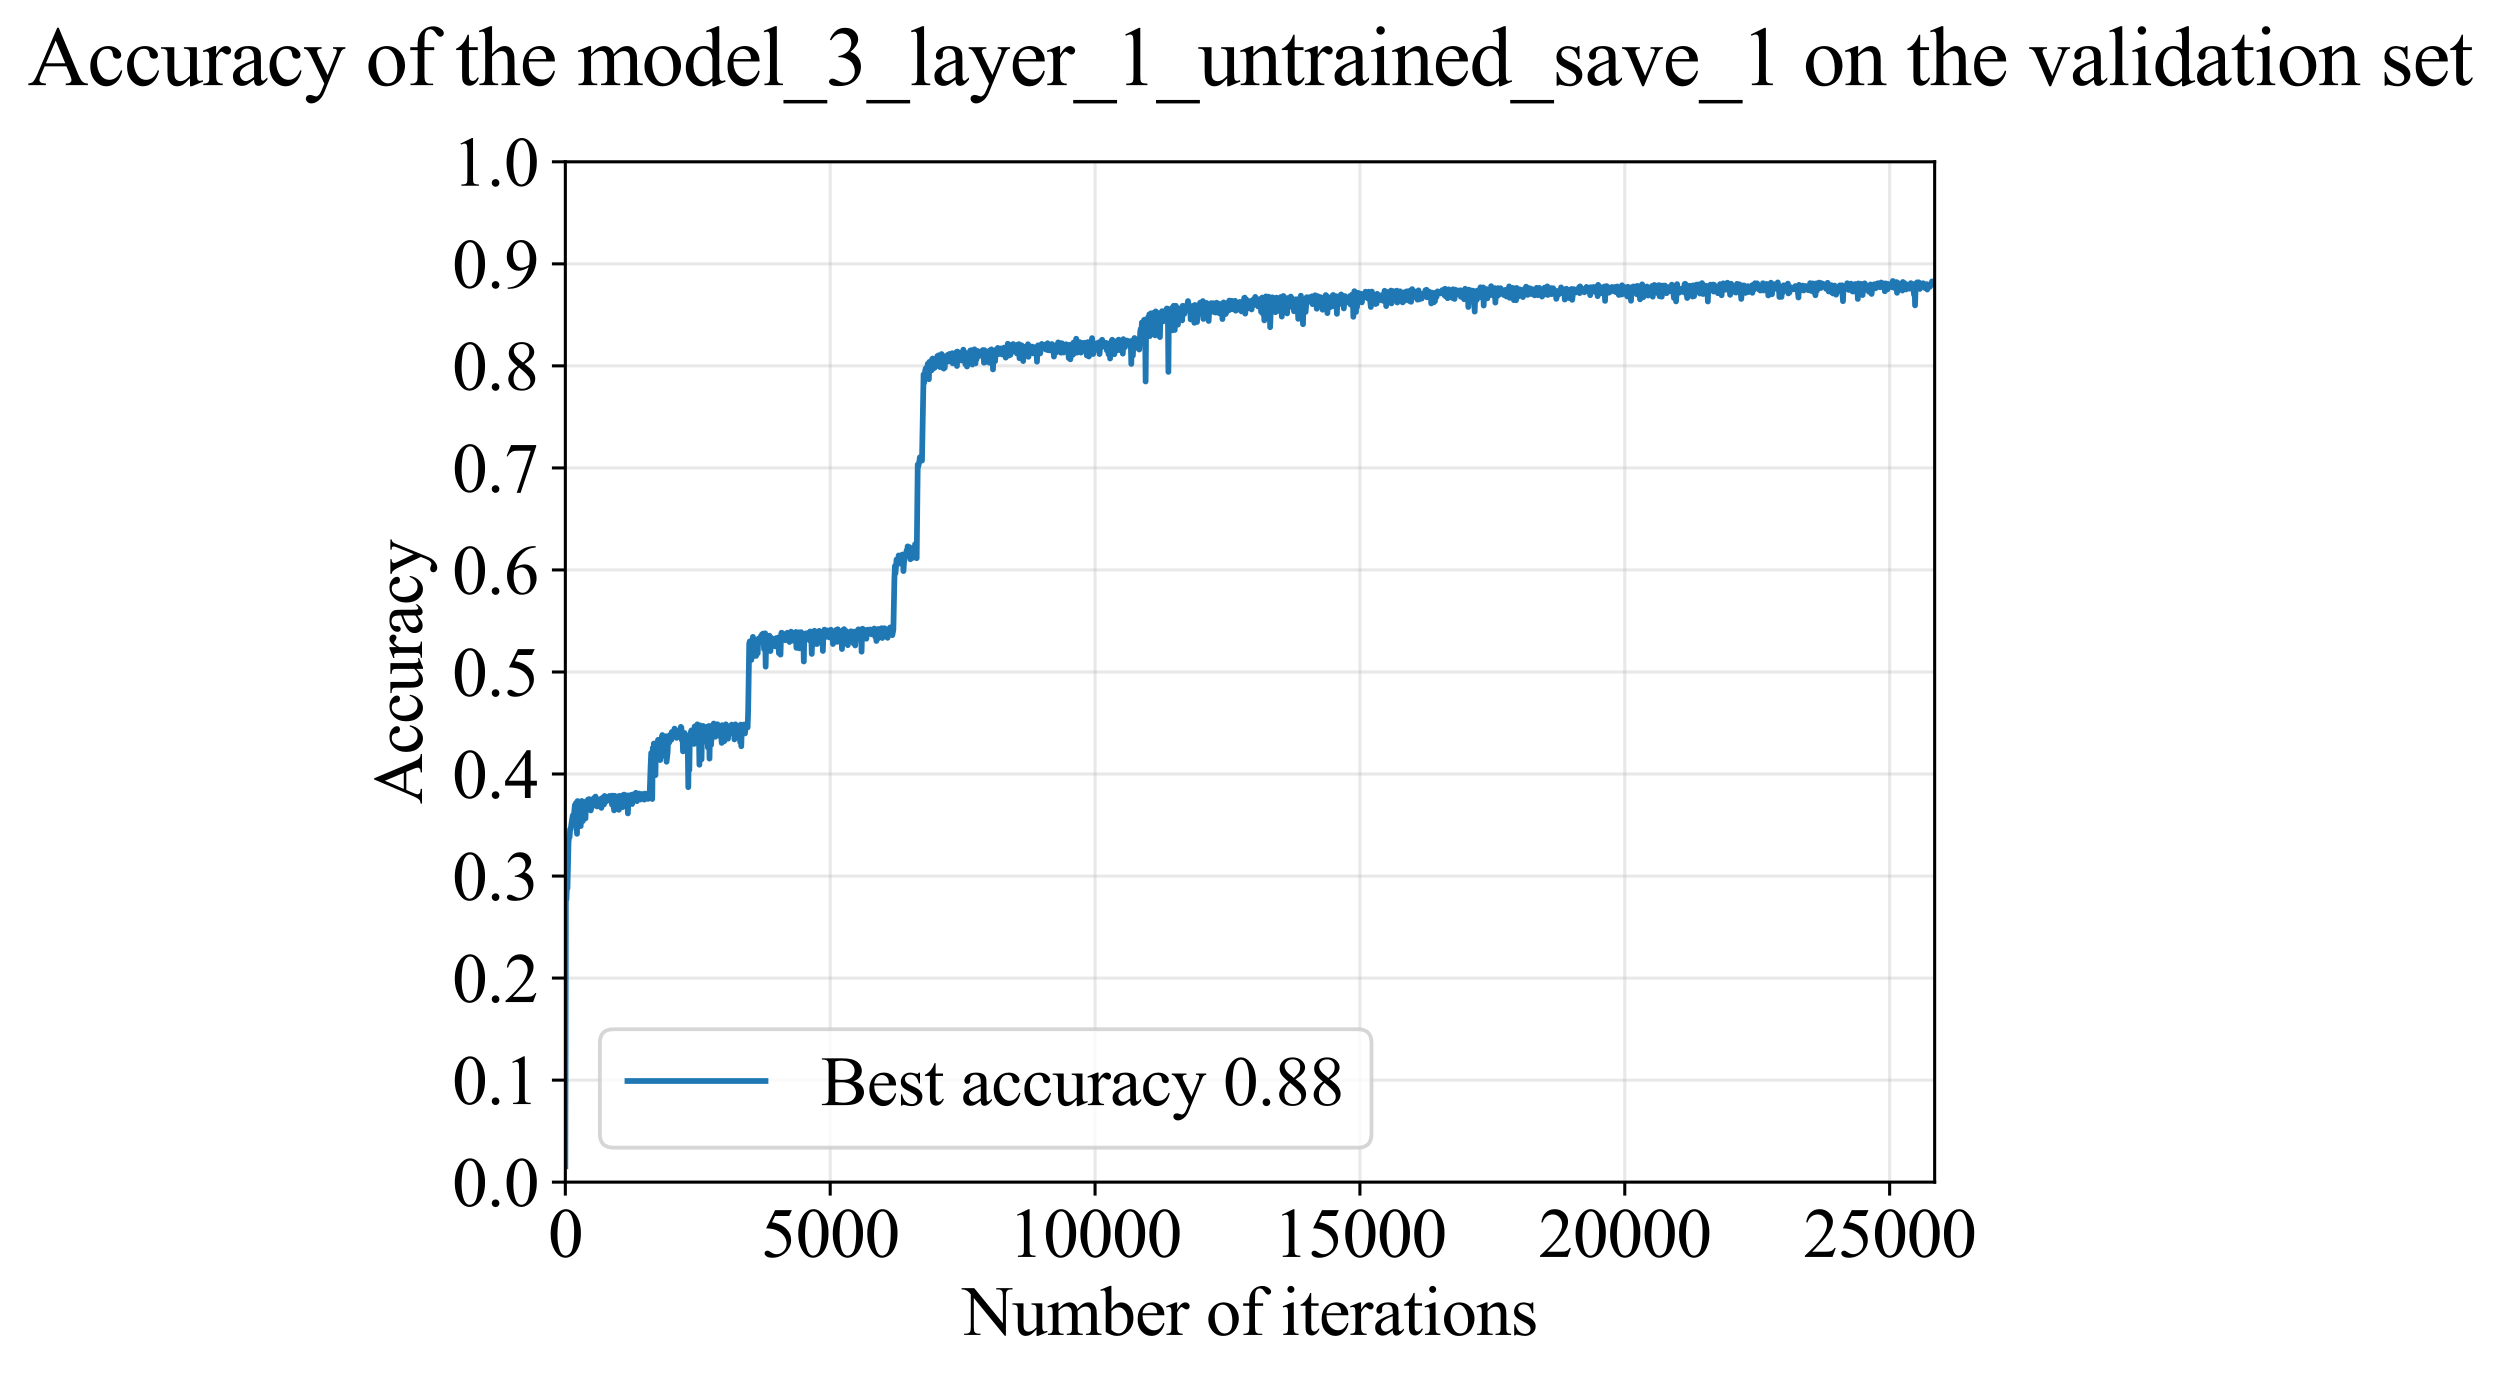 <?xml version="1.0" encoding="utf-8" standalone="no"?>
<!DOCTYPE svg PUBLIC "-//W3C//DTD SVG 1.1//EN"
  "http://www.w3.org/Graphics/SVG/1.1/DTD/svg11.dtd">
<svg xmlns:xlink="http://www.w3.org/1999/xlink" width="652.005pt" height="359.209pt" viewBox="0 0 652.005 359.209" xmlns="http://www.w3.org/2000/svg" version="1.1">
 <defs>
  <style type="text/css">*{stroke-linejoin: round; stroke-linecap: butt}</style>
 </defs>
 <g id="figure_1">
  <g id="patch_1">
   <path d="M 0 359.209 
L 652.005 359.209 
L 652.005 0 
L 0 0 
z
" style="fill: #ffffff"/>
  </g>
  <g id="axes_1">
   <g id="patch_2">
    <path d="M 147.442 308.31 
L 504.562 308.31 
L 504.562 42.199 
L 147.442 42.199 
z
" style="fill: #ffffff"/>
   </g>
   <g id="matplotlib.axis_1">
    <g id="xtick_1">
     <g id="line2d_1">
      <path d="M 147.442 308.31 
L 147.442 42.199 
" clip-path="url(#p831f892856)" style="fill: none; stroke: #b0b0b0; stroke-opacity: 0.3; stroke-width: 0.8; stroke-linecap: square"/>
     </g>
     <g id="line2d_2">
      <defs>
       <path id="m298336d095" d="M 0 0 
L 0 3.5 
" style="stroke: #000000; stroke-width: 0.8"/>
      </defs>
      <g>
       <use xlink:href="#m298336d095" x="147.442" y="308.31" style="stroke: #000000; stroke-width: 0.8"/>
      </g>
     </g>
     <g id="text_1">
      <!-- 0 -->
      <g transform="translate(142.942 327.809) scale(0.18 -0.18)">
       <defs>
        <path id="TimesNewRomanPSMT-30" d="M 231 2094 
Q 231 2819 450 3342 
Q 669 3866 1031 4122 
Q 1313 4325 1613 4325 
Q 2100 4325 2488 3828 
Q 2972 3213 2972 2159 
Q 2972 1422 2759 906 
Q 2547 391 2217 158 
Q 1888 -75 1581 -75 
Q 975 -75 572 641 
Q 231 1244 231 2094 
z
M 844 2016 
Q 844 1141 1059 588 
Q 1238 122 1591 122 
Q 1759 122 1940 273 
Q 2122 425 2216 781 
Q 2359 1319 2359 2297 
Q 2359 3022 2209 3506 
Q 2097 3866 1919 4016 
Q 1791 4119 1609 4119 
Q 1397 4119 1231 3928 
Q 1006 3669 925 3112 
Q 844 2556 844 2016 
z
" transform="scale(0.016)"/>
       </defs>
       <use xlink:href="#TimesNewRomanPSMT-30"/>
      </g>
     </g>
    </g>
    <g id="xtick_2">
     <g id="line2d_3">
      <path d="M 216.518 308.31 
L 216.518 42.199 
" clip-path="url(#p831f892856)" style="fill: none; stroke: #b0b0b0; stroke-opacity: 0.3; stroke-width: 0.8; stroke-linecap: square"/>
     </g>
     <g id="line2d_4">
      <g>
       <use xlink:href="#m298336d095" x="216.518" y="308.31" style="stroke: #000000; stroke-width: 0.8"/>
      </g>
     </g>
     <g id="text_2">
      <!-- 5000 -->
      <g transform="translate(198.518 327.809) scale(0.18 -0.18)">
       <defs>
        <path id="TimesNewRomanPSMT-35" d="M 2778 4238 
L 2534 3706 
L 1259 3706 
L 981 3138 
Q 1809 3016 2294 2522 
Q 2709 2097 2709 1522 
Q 2709 1188 2573 903 
Q 2438 619 2231 419 
Q 2025 219 1772 97 
Q 1413 -75 1034 -75 
Q 653 -75 479 54 
Q 306 184 306 341 
Q 306 428 378 495 
Q 450 563 559 563 
Q 641 563 702 538 
Q 763 513 909 409 
Q 1144 247 1384 247 
Q 1750 247 2026 523 
Q 2303 800 2303 1197 
Q 2303 1581 2056 1914 
Q 1809 2247 1375 2428 
Q 1034 2569 447 2591 
L 1259 4238 
L 2778 4238 
z
" transform="scale(0.016)"/>
       </defs>
       <use xlink:href="#TimesNewRomanPSMT-35"/>
       <use xlink:href="#TimesNewRomanPSMT-30" transform="translate(50 0)"/>
       <use xlink:href="#TimesNewRomanPSMT-30" transform="translate(100 0)"/>
       <use xlink:href="#TimesNewRomanPSMT-30" transform="translate(150 0)"/>
      </g>
     </g>
    </g>
    <g id="xtick_3">
     <g id="line2d_5">
      <path d="M 285.593 308.31 
L 285.593 42.199 
" clip-path="url(#p831f892856)" style="fill: none; stroke: #b0b0b0; stroke-opacity: 0.3; stroke-width: 0.8; stroke-linecap: square"/>
     </g>
     <g id="line2d_6">
      <g>
       <use xlink:href="#m298336d095" x="285.593" y="308.31" style="stroke: #000000; stroke-width: 0.8"/>
      </g>
     </g>
     <g id="text_3">
      <!-- 10000 -->
      <g transform="translate(263.093 327.809) scale(0.18 -0.18)">
       <defs>
        <path id="TimesNewRomanPSMT-31" d="M 750 3822 
L 1781 4325 
L 1884 4325 
L 1884 747 
Q 1884 391 1914 303 
Q 1944 216 2037 169 
Q 2131 122 2419 116 
L 2419 0 
L 825 0 
L 825 116 
Q 1125 122 1212 167 
Q 1300 213 1334 289 
Q 1369 366 1369 747 
L 1369 3034 
Q 1369 3497 1338 3628 
Q 1316 3728 1258 3775 
Q 1200 3822 1119 3822 
Q 1003 3822 797 3725 
L 750 3822 
z
" transform="scale(0.016)"/>
       </defs>
       <use xlink:href="#TimesNewRomanPSMT-31"/>
       <use xlink:href="#TimesNewRomanPSMT-30" transform="translate(50 0)"/>
       <use xlink:href="#TimesNewRomanPSMT-30" transform="translate(100 0)"/>
       <use xlink:href="#TimesNewRomanPSMT-30" transform="translate(150 0)"/>
       <use xlink:href="#TimesNewRomanPSMT-30" transform="translate(200 0)"/>
      </g>
     </g>
    </g>
    <g id="xtick_4">
     <g id="line2d_7">
      <path d="M 354.669 308.31 
L 354.669 42.199 
" clip-path="url(#p831f892856)" style="fill: none; stroke: #b0b0b0; stroke-opacity: 0.3; stroke-width: 0.8; stroke-linecap: square"/>
     </g>
     <g id="line2d_8">
      <g>
       <use xlink:href="#m298336d095" x="354.669" y="308.31" style="stroke: #000000; stroke-width: 0.8"/>
      </g>
     </g>
     <g id="text_4">
      <!-- 15000 -->
      <g transform="translate(332.169 327.809) scale(0.18 -0.18)">
       <use xlink:href="#TimesNewRomanPSMT-31"/>
       <use xlink:href="#TimesNewRomanPSMT-35" transform="translate(50 0)"/>
       <use xlink:href="#TimesNewRomanPSMT-30" transform="translate(100 0)"/>
       <use xlink:href="#TimesNewRomanPSMT-30" transform="translate(150 0)"/>
       <use xlink:href="#TimesNewRomanPSMT-30" transform="translate(200 0)"/>
      </g>
     </g>
    </g>
    <g id="xtick_5">
     <g id="line2d_9">
      <path d="M 423.744 308.31 
L 423.744 42.199 
" clip-path="url(#p831f892856)" style="fill: none; stroke: #b0b0b0; stroke-opacity: 0.3; stroke-width: 0.8; stroke-linecap: square"/>
     </g>
     <g id="line2d_10">
      <g>
       <use xlink:href="#m298336d095" x="423.744" y="308.31" style="stroke: #000000; stroke-width: 0.8"/>
      </g>
     </g>
     <g id="text_5">
      <!-- 20000 -->
      <g transform="translate(401.244 327.809) scale(0.18 -0.18)">
       <defs>
        <path id="TimesNewRomanPSMT-32" d="M 2934 816 
L 2638 0 
L 138 0 
L 138 116 
Q 1241 1122 1691 1759 
Q 2141 2397 2141 2925 
Q 2141 3328 1894 3587 
Q 1647 3847 1303 3847 
Q 991 3847 742 3664 
Q 494 3481 375 3128 
L 259 3128 
Q 338 3706 661 4015 
Q 984 4325 1469 4325 
Q 1984 4325 2329 3994 
Q 2675 3663 2675 3213 
Q 2675 2891 2525 2569 
Q 2294 2063 1775 1497 
Q 997 647 803 472 
L 1909 472 
Q 2247 472 2383 497 
Q 2519 522 2628 598 
Q 2738 675 2819 816 
L 2934 816 
z
" transform="scale(0.016)"/>
       </defs>
       <use xlink:href="#TimesNewRomanPSMT-32"/>
       <use xlink:href="#TimesNewRomanPSMT-30" transform="translate(50 0)"/>
       <use xlink:href="#TimesNewRomanPSMT-30" transform="translate(100 0)"/>
       <use xlink:href="#TimesNewRomanPSMT-30" transform="translate(150 0)"/>
       <use xlink:href="#TimesNewRomanPSMT-30" transform="translate(200 0)"/>
      </g>
     </g>
    </g>
    <g id="xtick_6">
     <g id="line2d_11">
      <path d="M 492.82 308.31 
L 492.82 42.199 
" clip-path="url(#p831f892856)" style="fill: none; stroke: #b0b0b0; stroke-opacity: 0.3; stroke-width: 0.8; stroke-linecap: square"/>
     </g>
     <g id="line2d_12">
      <g>
       <use xlink:href="#m298336d095" x="492.82" y="308.31" style="stroke: #000000; stroke-width: 0.8"/>
      </g>
     </g>
     <g id="text_6">
      <!-- 25000 -->
      <g transform="translate(470.32 327.809) scale(0.18 -0.18)">
       <use xlink:href="#TimesNewRomanPSMT-32"/>
       <use xlink:href="#TimesNewRomanPSMT-35" transform="translate(50 0)"/>
       <use xlink:href="#TimesNewRomanPSMT-30" transform="translate(100 0)"/>
       <use xlink:href="#TimesNewRomanPSMT-30" transform="translate(150 0)"/>
       <use xlink:href="#TimesNewRomanPSMT-30" transform="translate(200 0)"/>
      </g>
     </g>
    </g>
    <g id="text_7">
     <!-- Number of iterations -->
     <g transform="translate(251.023 348.158) scale(0.18 -0.18)">
      <defs>
       <path id="TimesNewRomanPSMT-4e" d="M -84 4238 
L 1066 4238 
L 3656 1059 
L 3656 3503 
Q 3656 3894 3569 3991 
Q 3453 4122 3203 4122 
L 3056 4122 
L 3056 4238 
L 4531 4238 
L 4531 4122 
L 4381 4122 
Q 4113 4122 4000 3959 
Q 3931 3859 3931 3503 
L 3931 -69 
L 3819 -69 
L 1025 3344 
L 1025 734 
Q 1025 344 1109 247 
Q 1228 116 1475 116 
L 1625 116 
L 1625 0 
L 150 0 
L 150 116 
L 297 116 
Q 569 116 681 278 
Q 750 378 750 734 
L 750 3681 
Q 566 3897 470 3965 
Q 375 4034 191 4094 
Q 100 4122 -84 4122 
L -84 4238 
z
" transform="scale(0.016)"/>
       <path id="TimesNewRomanPSMT-75" d="M 2709 2863 
L 2709 1128 
Q 2709 631 2732 520 
Q 2756 409 2807 365 
Q 2859 322 2928 322 
Q 3025 322 3147 375 
L 3191 266 
L 2334 -88 
L 2194 -88 
L 2194 519 
Q 1825 119 1631 15 
Q 1438 -88 1222 -88 
Q 981 -88 804 51 
Q 628 191 559 409 
Q 491 628 491 1028 
L 491 2306 
Q 491 2509 447 2587 
Q 403 2666 317 2708 
Q 231 2750 6 2747 
L 6 2863 
L 1009 2863 
L 1009 947 
Q 1009 547 1148 422 
Q 1288 297 1484 297 
Q 1619 297 1789 381 
Q 1959 466 2194 703 
L 2194 2325 
Q 2194 2569 2105 2655 
Q 2016 2741 1734 2747 
L 1734 2863 
L 2709 2863 
z
" transform="scale(0.016)"/>
       <path id="TimesNewRomanPSMT-6d" d="M 1050 2338 
Q 1363 2650 1419 2697 
Q 1559 2816 1721 2881 
Q 1884 2947 2044 2947 
Q 2313 2947 2506 2790 
Q 2700 2634 2766 2338 
Q 3088 2713 3309 2830 
Q 3531 2947 3766 2947 
Q 3994 2947 4170 2830 
Q 4347 2713 4450 2447 
Q 4519 2266 4519 1878 
L 4519 647 
Q 4519 378 4559 278 
Q 4591 209 4675 161 
Q 4759 113 4950 113 
L 4950 0 
L 3538 0 
L 3538 113 
L 3597 113 
Q 3781 113 3884 184 
Q 3956 234 3988 344 
Q 4000 397 4000 647 
L 4000 1878 
Q 4000 2228 3916 2372 
Q 3794 2572 3525 2572 
Q 3359 2572 3192 2489 
Q 3025 2406 2788 2181 
L 2781 2147 
L 2788 2013 
L 2788 647 
Q 2788 353 2820 281 
Q 2853 209 2943 161 
Q 3034 113 3253 113 
L 3253 0 
L 1806 0 
L 1806 113 
Q 2044 113 2133 169 
Q 2222 225 2256 338 
Q 2272 391 2272 647 
L 2272 1878 
Q 2272 2228 2169 2381 
Q 2031 2581 1784 2581 
Q 1616 2581 1450 2491 
Q 1191 2353 1050 2181 
L 1050 647 
Q 1050 366 1089 281 
Q 1128 197 1204 155 
Q 1281 113 1516 113 
L 1516 0 
L 100 0 
L 100 113 
Q 297 113 375 155 
Q 453 197 493 289 
Q 534 381 534 647 
L 534 1741 
Q 534 2213 506 2350 
Q 484 2453 437 2492 
Q 391 2531 309 2531 
Q 222 2531 100 2484 
L 53 2597 
L 916 2947 
L 1050 2947 
L 1050 2338 
z
" transform="scale(0.016)"/>
       <path id="TimesNewRomanPSMT-62" d="M 984 2369 
Q 1400 2947 1881 2947 
Q 2322 2947 2650 2570 
Q 2978 2194 2978 1541 
Q 2978 778 2472 313 
Q 2038 -88 1503 -88 
Q 1253 -88 995 3 
Q 738 94 469 275 
L 469 3241 
Q 469 3728 445 3840 
Q 422 3953 372 3993 
Q 322 4034 247 4034 
Q 159 4034 28 3984 
L -16 4094 
L 844 4444 
L 984 4444 
L 984 2369 
z
M 984 2169 
L 984 456 
Q 1144 300 1314 220 
Q 1484 141 1663 141 
Q 1947 141 2192 453 
Q 2438 766 2438 1363 
Q 2438 1913 2192 2208 
Q 1947 2503 1634 2503 
Q 1469 2503 1303 2419 
Q 1178 2356 984 2169 
z
" transform="scale(0.016)"/>
       <path id="TimesNewRomanPSMT-65" d="M 681 1784 
Q 678 1147 991 784 
Q 1303 422 1725 422 
Q 2006 422 2214 576 
Q 2422 731 2563 1106 
L 2659 1044 
Q 2594 616 2278 264 
Q 1963 -88 1488 -88 
Q 972 -88 605 314 
Q 238 716 238 1394 
Q 238 2128 614 2539 
Q 991 2950 1559 2950 
Q 2041 2950 2350 2633 
Q 2659 2316 2659 1784 
L 681 1784 
z
M 681 1966 
L 2006 1966 
Q 1991 2241 1941 2353 
Q 1863 2528 1708 2628 
Q 1553 2728 1384 2728 
Q 1125 2728 920 2526 
Q 716 2325 681 1966 
z
" transform="scale(0.016)"/>
       <path id="TimesNewRomanPSMT-72" d="M 1038 2947 
L 1038 2303 
Q 1397 2947 1775 2947 
Q 1947 2947 2059 2842 
Q 2172 2738 2172 2600 
Q 2172 2478 2090 2393 
Q 2009 2309 1897 2309 
Q 1788 2309 1652 2417 
Q 1516 2525 1450 2525 
Q 1394 2525 1328 2463 
Q 1188 2334 1038 2041 
L 1038 669 
Q 1038 431 1097 309 
Q 1138 225 1241 169 
Q 1344 113 1538 113 
L 1538 0 
L 72 0 
L 72 113 
Q 291 113 397 181 
Q 475 231 506 341 
Q 522 394 522 644 
L 522 1753 
Q 522 2253 501 2348 
Q 481 2444 426 2487 
Q 372 2531 291 2531 
Q 194 2531 72 2484 
L 41 2597 
L 906 2947 
L 1038 2947 
z
" transform="scale(0.016)"/>
       <path id="TimesNewRomanPSMT-20" transform="scale(0.016)"/>
       <path id="TimesNewRomanPSMT-6f" d="M 1600 2947 
Q 2250 2947 2644 2453 
Q 2978 2031 2978 1484 
Q 2978 1100 2793 706 
Q 2609 313 2286 112 
Q 1963 -88 1566 -88 
Q 919 -88 538 428 
Q 216 863 216 1403 
Q 216 1797 411 2186 
Q 606 2575 925 2761 
Q 1244 2947 1600 2947 
z
M 1503 2744 
Q 1338 2744 1170 2645 
Q 1003 2547 900 2300 
Q 797 2053 797 1666 
Q 797 1041 1045 587 
Q 1294 134 1700 134 
Q 2003 134 2200 384 
Q 2397 634 2397 1244 
Q 2397 2006 2069 2444 
Q 1847 2744 1503 2744 
z
" transform="scale(0.016)"/>
       <path id="TimesNewRomanPSMT-66" d="M 1319 2638 
L 1319 756 
Q 1319 356 1406 250 
Q 1522 113 1716 113 
L 1975 113 
L 1975 0 
L 266 0 
L 266 113 
L 394 113 
Q 519 113 622 175 
Q 725 238 764 344 
Q 803 450 803 756 
L 803 2638 
L 247 2638 
L 247 2863 
L 803 2863 
L 803 3050 
Q 803 3478 940 3775 
Q 1078 4072 1361 4255 
Q 1644 4438 1997 4438 
Q 2325 4438 2600 4225 
Q 2781 4084 2781 3909 
Q 2781 3816 2700 3733 
Q 2619 3650 2525 3650 
Q 2453 3650 2373 3701 
Q 2294 3753 2178 3923 
Q 2063 4094 1966 4153 
Q 1869 4213 1750 4213 
Q 1606 4213 1506 4136 
Q 1406 4059 1362 3898 
Q 1319 3738 1319 3069 
L 1319 2863 
L 2056 2863 
L 2056 2638 
L 1319 2638 
z
" transform="scale(0.016)"/>
       <path id="TimesNewRomanPSMT-69" d="M 928 4444 
Q 1059 4444 1151 4351 
Q 1244 4259 1244 4128 
Q 1244 3997 1151 3903 
Q 1059 3809 928 3809 
Q 797 3809 703 3903 
Q 609 3997 609 4128 
Q 609 4259 701 4351 
Q 794 4444 928 4444 
z
M 1188 2947 
L 1188 647 
Q 1188 378 1227 289 
Q 1266 200 1342 156 
Q 1419 113 1622 113 
L 1622 0 
L 231 0 
L 231 113 
Q 441 113 512 153 
Q 584 194 626 287 
Q 669 381 669 647 
L 669 1750 
Q 669 2216 641 2353 
Q 619 2453 572 2492 
Q 525 2531 444 2531 
Q 356 2531 231 2484 
L 188 2597 
L 1050 2947 
L 1188 2947 
z
" transform="scale(0.016)"/>
       <path id="TimesNewRomanPSMT-74" d="M 1031 3803 
L 1031 2863 
L 1700 2863 
L 1700 2644 
L 1031 2644 
L 1031 788 
Q 1031 509 1111 412 
Q 1191 316 1316 316 
Q 1419 316 1516 380 
Q 1613 444 1666 569 
L 1788 569 
Q 1678 263 1478 108 
Q 1278 -47 1066 -47 
Q 922 -47 784 33 
Q 647 113 581 261 
Q 516 409 516 719 
L 516 2644 
L 63 2644 
L 63 2747 
Q 234 2816 414 2980 
Q 594 3144 734 3369 
Q 806 3488 934 3803 
L 1031 3803 
z
" transform="scale(0.016)"/>
       <path id="TimesNewRomanPSMT-61" d="M 1822 413 
Q 1381 72 1269 19 
Q 1100 -59 909 -59 
Q 613 -59 420 144 
Q 228 347 228 678 
Q 228 888 322 1041 
Q 450 1253 767 1440 
Q 1084 1628 1822 1897 
L 1822 2009 
Q 1822 2438 1686 2597 
Q 1550 2756 1291 2756 
Q 1094 2756 978 2650 
Q 859 2544 859 2406 
L 866 2225 
Q 866 2081 792 2003 
Q 719 1925 600 1925 
Q 484 1925 411 2006 
Q 338 2088 338 2228 
Q 338 2497 613 2722 
Q 888 2947 1384 2947 
Q 1766 2947 2009 2819 
Q 2194 2722 2281 2516 
Q 2338 2381 2338 1966 
L 2338 994 
Q 2338 584 2353 492 
Q 2369 400 2405 369 
Q 2441 338 2488 338 
Q 2538 338 2575 359 
Q 2641 400 2828 588 
L 2828 413 
Q 2478 -56 2159 -56 
Q 2006 -56 1915 50 
Q 1825 156 1822 413 
z
M 1822 616 
L 1822 1706 
Q 1350 1519 1213 1441 
Q 966 1303 859 1153 
Q 753 1003 753 825 
Q 753 600 887 451 
Q 1022 303 1197 303 
Q 1434 303 1822 616 
z
" transform="scale(0.016)"/>
       <path id="TimesNewRomanPSMT-6e" d="M 1034 2341 
Q 1538 2947 1994 2947 
Q 2228 2947 2397 2830 
Q 2566 2713 2666 2444 
Q 2734 2256 2734 1869 
L 2734 647 
Q 2734 375 2778 278 
Q 2813 200 2889 156 
Q 2966 113 3172 113 
L 3172 0 
L 1756 0 
L 1756 113 
L 1816 113 
Q 2016 113 2095 173 
Q 2175 234 2206 353 
Q 2219 400 2219 647 
L 2219 1819 
Q 2219 2209 2117 2386 
Q 2016 2563 1775 2563 
Q 1403 2563 1034 2156 
L 1034 647 
Q 1034 356 1069 288 
Q 1113 197 1189 155 
Q 1266 113 1500 113 
L 1500 0 
L 84 0 
L 84 113 
L 147 113 
Q 366 113 442 223 
Q 519 334 519 647 
L 519 1709 
Q 519 2225 495 2337 
Q 472 2450 423 2490 
Q 375 2531 294 2531 
Q 206 2531 84 2484 
L 38 2597 
L 900 2947 
L 1034 2947 
L 1034 2341 
z
" transform="scale(0.016)"/>
       <path id="TimesNewRomanPSMT-73" d="M 2050 2947 
L 2050 1972 
L 1947 1972 
Q 1828 2431 1642 2597 
Q 1456 2763 1169 2763 
Q 950 2763 815 2647 
Q 681 2531 681 2391 
Q 681 2216 781 2091 
Q 878 1963 1175 1819 
L 1631 1597 
Q 2266 1288 2266 781 
Q 2266 391 1970 151 
Q 1675 -88 1309 -88 
Q 1047 -88 709 6 
Q 606 38 541 38 
Q 469 38 428 -44 
L 325 -44 
L 325 978 
L 428 978 
Q 516 541 762 319 
Q 1009 97 1316 97 
Q 1531 97 1667 223 
Q 1803 350 1803 528 
Q 1803 744 1651 891 
Q 1500 1038 1047 1263 
Q 594 1488 453 1669 
Q 313 1847 313 2119 
Q 313 2472 555 2709 
Q 797 2947 1181 2947 
Q 1350 2947 1591 2875 
Q 1750 2828 1803 2828 
Q 1853 2828 1881 2850 
Q 1909 2872 1947 2947 
L 2050 2947 
z
" transform="scale(0.016)"/>
      </defs>
      <use xlink:href="#TimesNewRomanPSMT-4e"/>
      <use xlink:href="#TimesNewRomanPSMT-75" transform="translate(72.217 0)"/>
      <use xlink:href="#TimesNewRomanPSMT-6d" transform="translate(122.217 0)"/>
      <use xlink:href="#TimesNewRomanPSMT-62" transform="translate(200 0)"/>
      <use xlink:href="#TimesNewRomanPSMT-65" transform="translate(250 0)"/>
      <use xlink:href="#TimesNewRomanPSMT-72" transform="translate(294.385 0)"/>
      <use xlink:href="#TimesNewRomanPSMT-20" transform="translate(327.686 0)"/>
      <use xlink:href="#TimesNewRomanPSMT-6f" transform="translate(352.686 0)"/>
      <use xlink:href="#TimesNewRomanPSMT-66" transform="translate(402.686 0)"/>
      <use xlink:href="#TimesNewRomanPSMT-20" transform="translate(435.986 0)"/>
      <use xlink:href="#TimesNewRomanPSMT-69" transform="translate(460.986 0)"/>
      <use xlink:href="#TimesNewRomanPSMT-74" transform="translate(488.77 0)"/>
      <use xlink:href="#TimesNewRomanPSMT-65" transform="translate(516.553 0)"/>
      <use xlink:href="#TimesNewRomanPSMT-72" transform="translate(560.938 0)"/>
      <use xlink:href="#TimesNewRomanPSMT-61" transform="translate(594.238 0)"/>
      <use xlink:href="#TimesNewRomanPSMT-74" transform="translate(638.623 0)"/>
      <use xlink:href="#TimesNewRomanPSMT-69" transform="translate(666.406 0)"/>
      <use xlink:href="#TimesNewRomanPSMT-6f" transform="translate(694.189 0)"/>
      <use xlink:href="#TimesNewRomanPSMT-6e" transform="translate(744.189 0)"/>
      <use xlink:href="#TimesNewRomanPSMT-73" transform="translate(794.189 0)"/>
     </g>
    </g>
   </g>
   <g id="matplotlib.axis_2">
    <g id="ytick_1">
     <g id="line2d_13">
      <path d="M 147.442 308.31 
L 504.562 308.31 
" clip-path="url(#p831f892856)" style="fill: none; stroke: #b0b0b0; stroke-opacity: 0.3; stroke-width: 0.8; stroke-linecap: square"/>
     </g>
     <g id="line2d_14">
      <defs>
       <path id="m92086bfb9d" d="M 0 0 
L -3.5 0 
" style="stroke: #000000; stroke-width: 0.8"/>
      </defs>
      <g>
       <use xlink:href="#m92086bfb9d" x="147.442" y="308.31" style="stroke: #000000; stroke-width: 0.8"/>
      </g>
     </g>
     <g id="text_8">
      <!-- 0.0 -->
      <g transform="translate(117.942 314.56) scale(0.18 -0.18)">
       <defs>
        <path id="TimesNewRomanPSMT-2e" d="M 800 606 
Q 947 606 1047 504 
Q 1147 403 1147 259 
Q 1147 116 1045 14 
Q 944 -88 800 -88 
Q 656 -88 554 14 
Q 453 116 453 259 
Q 453 406 554 506 
Q 656 606 800 606 
z
" transform="scale(0.016)"/>
       </defs>
       <use xlink:href="#TimesNewRomanPSMT-30"/>
       <use xlink:href="#TimesNewRomanPSMT-2e" transform="translate(50 0)"/>
       <use xlink:href="#TimesNewRomanPSMT-30" transform="translate(75 0)"/>
      </g>
     </g>
    </g>
    <g id="ytick_2">
     <g id="line2d_15">
      <path d="M 147.442 281.699 
L 504.562 281.699 
" clip-path="url(#p831f892856)" style="fill: none; stroke: #b0b0b0; stroke-opacity: 0.3; stroke-width: 0.8; stroke-linecap: square"/>
     </g>
     <g id="line2d_16">
      <g>
       <use xlink:href="#m92086bfb9d" x="147.442" y="281.699" style="stroke: #000000; stroke-width: 0.8"/>
      </g>
     </g>
     <g id="text_9">
      <!-- 0.1 -->
      <g transform="translate(117.942 287.949) scale(0.18 -0.18)">
       <use xlink:href="#TimesNewRomanPSMT-30"/>
       <use xlink:href="#TimesNewRomanPSMT-2e" transform="translate(50 0)"/>
       <use xlink:href="#TimesNewRomanPSMT-31" transform="translate(75 0)"/>
      </g>
     </g>
    </g>
    <g id="ytick_3">
     <g id="line2d_17">
      <path d="M 147.442 255.088 
L 504.562 255.088 
" clip-path="url(#p831f892856)" style="fill: none; stroke: #b0b0b0; stroke-opacity: 0.3; stroke-width: 0.8; stroke-linecap: square"/>
     </g>
     <g id="line2d_18">
      <g>
       <use xlink:href="#m92086bfb9d" x="147.442" y="255.088" style="stroke: #000000; stroke-width: 0.8"/>
      </g>
     </g>
     <g id="text_10">
      <!-- 0.2 -->
      <g transform="translate(117.942 261.337) scale(0.18 -0.18)">
       <use xlink:href="#TimesNewRomanPSMT-30"/>
       <use xlink:href="#TimesNewRomanPSMT-2e" transform="translate(50 0)"/>
       <use xlink:href="#TimesNewRomanPSMT-32" transform="translate(75 0)"/>
      </g>
     </g>
    </g>
    <g id="ytick_4">
     <g id="line2d_19">
      <path d="M 147.442 228.477 
L 504.562 228.477 
" clip-path="url(#p831f892856)" style="fill: none; stroke: #b0b0b0; stroke-opacity: 0.3; stroke-width: 0.8; stroke-linecap: square"/>
     </g>
     <g id="line2d_20">
      <g>
       <use xlink:href="#m92086bfb9d" x="147.442" y="228.477" style="stroke: #000000; stroke-width: 0.8"/>
      </g>
     </g>
     <g id="text_11">
      <!-- 0.3 -->
      <g transform="translate(117.942 234.726) scale(0.18 -0.18)">
       <defs>
        <path id="TimesNewRomanPSMT-33" d="M 325 3431 
Q 506 3859 782 4092 
Q 1059 4325 1472 4325 
Q 1981 4325 2253 3994 
Q 2459 3747 2459 3466 
Q 2459 3003 1878 2509 
Q 2269 2356 2469 2072 
Q 2669 1788 2669 1403 
Q 2669 853 2319 450 
Q 1863 -75 997 -75 
Q 569 -75 414 31 
Q 259 138 259 259 
Q 259 350 332 419 
Q 406 488 509 488 
Q 588 488 669 463 
Q 722 447 909 348 
Q 1097 250 1169 231 
Q 1284 197 1416 197 
Q 1734 197 1970 444 
Q 2206 691 2206 1028 
Q 2206 1275 2097 1509 
Q 2016 1684 1919 1775 
Q 1784 1900 1550 2001 
Q 1316 2103 1072 2103 
L 972 2103 
L 972 2197 
Q 1219 2228 1467 2375 
Q 1716 2522 1828 2728 
Q 1941 2934 1941 3181 
Q 1941 3503 1739 3701 
Q 1538 3900 1238 3900 
Q 753 3900 428 3381 
L 325 3431 
z
" transform="scale(0.016)"/>
       </defs>
       <use xlink:href="#TimesNewRomanPSMT-30"/>
       <use xlink:href="#TimesNewRomanPSMT-2e" transform="translate(50 0)"/>
       <use xlink:href="#TimesNewRomanPSMT-33" transform="translate(75 0)"/>
      </g>
     </g>
    </g>
    <g id="ytick_5">
     <g id="line2d_21">
      <path d="M 147.442 201.866 
L 504.562 201.866 
" clip-path="url(#p831f892856)" style="fill: none; stroke: #b0b0b0; stroke-opacity: 0.3; stroke-width: 0.8; stroke-linecap: square"/>
     </g>
     <g id="line2d_22">
      <g>
       <use xlink:href="#m92086bfb9d" x="147.442" y="201.866" style="stroke: #000000; stroke-width: 0.8"/>
      </g>
     </g>
     <g id="text_12">
      <!-- 0.4 -->
      <g transform="translate(117.942 208.115) scale(0.18 -0.18)">
       <defs>
        <path id="TimesNewRomanPSMT-34" d="M 2978 1563 
L 2978 1119 
L 2409 1119 
L 2409 0 
L 1894 0 
L 1894 1119 
L 100 1119 
L 100 1519 
L 2066 4325 
L 2409 4325 
L 2409 1563 
L 2978 1563 
z
M 1894 1563 
L 1894 3666 
L 406 1563 
L 1894 1563 
z
" transform="scale(0.016)"/>
       </defs>
       <use xlink:href="#TimesNewRomanPSMT-30"/>
       <use xlink:href="#TimesNewRomanPSMT-2e" transform="translate(50 0)"/>
       <use xlink:href="#TimesNewRomanPSMT-34" transform="translate(75 0)"/>
      </g>
     </g>
    </g>
    <g id="ytick_6">
     <g id="line2d_23">
      <path d="M 147.442 175.255 
L 504.562 175.255 
" clip-path="url(#p831f892856)" style="fill: none; stroke: #b0b0b0; stroke-opacity: 0.3; stroke-width: 0.8; stroke-linecap: square"/>
     </g>
     <g id="line2d_24">
      <g>
       <use xlink:href="#m92086bfb9d" x="147.442" y="175.255" style="stroke: #000000; stroke-width: 0.8"/>
      </g>
     </g>
     <g id="text_13">
      <!-- 0.5 -->
      <g transform="translate(117.942 181.504) scale(0.18 -0.18)">
       <use xlink:href="#TimesNewRomanPSMT-30"/>
       <use xlink:href="#TimesNewRomanPSMT-2e" transform="translate(50 0)"/>
       <use xlink:href="#TimesNewRomanPSMT-35" transform="translate(75 0)"/>
      </g>
     </g>
    </g>
    <g id="ytick_7">
     <g id="line2d_25">
      <path d="M 147.442 148.643 
L 504.562 148.643 
" clip-path="url(#p831f892856)" style="fill: none; stroke: #b0b0b0; stroke-opacity: 0.3; stroke-width: 0.8; stroke-linecap: square"/>
     </g>
     <g id="line2d_26">
      <g>
       <use xlink:href="#m92086bfb9d" x="147.442" y="148.643" style="stroke: #000000; stroke-width: 0.8"/>
      </g>
     </g>
     <g id="text_14">
      <!-- 0.6 -->
      <g transform="translate(117.942 154.893) scale(0.18 -0.18)">
       <defs>
        <path id="TimesNewRomanPSMT-36" d="M 2869 4325 
L 2869 4209 
Q 2456 4169 2195 4045 
Q 1934 3922 1679 3669 
Q 1425 3416 1258 3105 
Q 1091 2794 978 2366 
Q 1428 2675 1881 2675 
Q 2316 2675 2634 2325 
Q 2953 1975 2953 1425 
Q 2953 894 2631 456 
Q 2244 -75 1606 -75 
Q 1172 -75 869 213 
Q 275 772 275 1663 
Q 275 2231 503 2743 
Q 731 3256 1154 3653 
Q 1578 4050 1965 4187 
Q 2353 4325 2688 4325 
L 2869 4325 
z
M 925 2138 
Q 869 1716 869 1456 
Q 869 1156 980 804 
Q 1091 453 1309 247 
Q 1469 100 1697 100 
Q 1969 100 2183 356 
Q 2397 613 2397 1088 
Q 2397 1622 2184 2012 
Q 1972 2403 1581 2403 
Q 1463 2403 1327 2353 
Q 1191 2303 925 2138 
z
" transform="scale(0.016)"/>
       </defs>
       <use xlink:href="#TimesNewRomanPSMT-30"/>
       <use xlink:href="#TimesNewRomanPSMT-2e" transform="translate(50 0)"/>
       <use xlink:href="#TimesNewRomanPSMT-36" transform="translate(75 0)"/>
      </g>
     </g>
    </g>
    <g id="ytick_8">
     <g id="line2d_27">
      <path d="M 147.442 122.032 
L 504.562 122.032 
" clip-path="url(#p831f892856)" style="fill: none; stroke: #b0b0b0; stroke-opacity: 0.3; stroke-width: 0.8; stroke-linecap: square"/>
     </g>
     <g id="line2d_28">
      <g>
       <use xlink:href="#m92086bfb9d" x="147.442" y="122.032" style="stroke: #000000; stroke-width: 0.8"/>
      </g>
     </g>
     <g id="text_15">
      <!-- 0.7 -->
      <g transform="translate(117.942 128.281) scale(0.18 -0.18)">
       <defs>
        <path id="TimesNewRomanPSMT-37" d="M 644 4238 
L 2916 4238 
L 2916 4119 
L 1503 -88 
L 1153 -88 
L 2419 3728 
L 1253 3728 
Q 900 3728 750 3644 
Q 488 3500 328 3200 
L 238 3234 
L 644 4238 
z
" transform="scale(0.016)"/>
       </defs>
       <use xlink:href="#TimesNewRomanPSMT-30"/>
       <use xlink:href="#TimesNewRomanPSMT-2e" transform="translate(50 0)"/>
       <use xlink:href="#TimesNewRomanPSMT-37" transform="translate(75 0)"/>
      </g>
     </g>
    </g>
    <g id="ytick_9">
     <g id="line2d_29">
      <path d="M 147.442 95.421 
L 504.562 95.421 
" clip-path="url(#p831f892856)" style="fill: none; stroke: #b0b0b0; stroke-opacity: 0.3; stroke-width: 0.8; stroke-linecap: square"/>
     </g>
     <g id="line2d_30">
      <g>
       <use xlink:href="#m92086bfb9d" x="147.442" y="95.421" style="stroke: #000000; stroke-width: 0.8"/>
      </g>
     </g>
     <g id="text_16">
      <!-- 0.8 -->
      <g transform="translate(117.942 101.67) scale(0.18 -0.18)">
       <defs>
        <path id="TimesNewRomanPSMT-38" d="M 1228 2134 
Q 725 2547 579 2797 
Q 434 3047 434 3316 
Q 434 3728 753 4026 
Q 1072 4325 1600 4325 
Q 2113 4325 2425 4047 
Q 2738 3769 2738 3413 
Q 2738 3175 2569 2928 
Q 2400 2681 1866 2347 
Q 2416 1922 2594 1678 
Q 2831 1359 2831 1006 
Q 2831 559 2490 242 
Q 2150 -75 1597 -75 
Q 994 -75 656 303 
Q 388 606 388 966 
Q 388 1247 577 1523 
Q 766 1800 1228 2134 
z
M 1719 2469 
Q 2094 2806 2194 3001 
Q 2294 3197 2294 3444 
Q 2294 3772 2109 3958 
Q 1925 4144 1606 4144 
Q 1288 4144 1088 3959 
Q 888 3775 888 3528 
Q 888 3366 970 3203 
Q 1053 3041 1206 2894 
L 1719 2469 
z
M 1375 2016 
Q 1116 1797 991 1539 
Q 866 1281 866 981 
Q 866 578 1086 336 
Q 1306 94 1647 94 
Q 1984 94 2187 284 
Q 2391 475 2391 747 
Q 2391 972 2272 1150 
Q 2050 1481 1375 2016 
z
" transform="scale(0.016)"/>
       </defs>
       <use xlink:href="#TimesNewRomanPSMT-30"/>
       <use xlink:href="#TimesNewRomanPSMT-2e" transform="translate(50 0)"/>
       <use xlink:href="#TimesNewRomanPSMT-38" transform="translate(75 0)"/>
      </g>
     </g>
    </g>
    <g id="ytick_10">
     <g id="line2d_31">
      <path d="M 147.442 68.81 
L 504.562 68.81 
" clip-path="url(#p831f892856)" style="fill: none; stroke: #b0b0b0; stroke-opacity: 0.3; stroke-width: 0.8; stroke-linecap: square"/>
     </g>
     <g id="line2d_32">
      <g>
       <use xlink:href="#m92086bfb9d" x="147.442" y="68.81" style="stroke: #000000; stroke-width: 0.8"/>
      </g>
     </g>
     <g id="text_17">
      <!-- 0.9 -->
      <g transform="translate(117.942 75.059) scale(0.18 -0.18)">
       <defs>
        <path id="TimesNewRomanPSMT-39" d="M 338 -88 
L 338 28 
Q 744 34 1094 217 
Q 1444 400 1770 856 
Q 2097 1313 2225 1859 
Q 1734 1544 1338 1544 
Q 891 1544 572 1889 
Q 253 2234 253 2806 
Q 253 3363 572 3797 
Q 956 4325 1575 4325 
Q 2097 4325 2469 3894 
Q 2925 3359 2925 2575 
Q 2925 1869 2578 1258 
Q 2231 647 1613 244 
Q 1109 -88 516 -88 
L 338 -88 
z
M 2275 2091 
Q 2331 2497 2331 2741 
Q 2331 3044 2228 3395 
Q 2125 3747 1936 3934 
Q 1747 4122 1506 4122 
Q 1228 4122 1018 3872 
Q 809 3622 809 3128 
Q 809 2469 1088 2097 
Q 1291 1828 1588 1828 
Q 1731 1828 1928 1897 
Q 2125 1966 2275 2091 
z
" transform="scale(0.016)"/>
       </defs>
       <use xlink:href="#TimesNewRomanPSMT-30"/>
       <use xlink:href="#TimesNewRomanPSMT-2e" transform="translate(50 0)"/>
       <use xlink:href="#TimesNewRomanPSMT-39" transform="translate(75 0)"/>
      </g>
     </g>
    </g>
    <g id="ytick_11">
     <g id="line2d_33">
      <path d="M 147.442 42.199 
L 504.562 42.199 
" clip-path="url(#p831f892856)" style="fill: none; stroke: #b0b0b0; stroke-opacity: 0.3; stroke-width: 0.8; stroke-linecap: square"/>
     </g>
     <g id="line2d_34">
      <g>
       <use xlink:href="#m92086bfb9d" x="147.442" y="42.199" style="stroke: #000000; stroke-width: 0.8"/>
      </g>
     </g>
     <g id="text_18">
      <!-- 1.0 -->
      <g transform="translate(117.942 48.448) scale(0.18 -0.18)">
       <use xlink:href="#TimesNewRomanPSMT-31"/>
       <use xlink:href="#TimesNewRomanPSMT-2e" transform="translate(50 0)"/>
       <use xlink:href="#TimesNewRomanPSMT-30" transform="translate(75 0)"/>
      </g>
     </g>
    </g>
    <g id="text_19">
     <!-- Accuracy -->
     <g transform="translate(110.058 209.732) rotate(-90) scale(0.18 -0.18)">
      <defs>
       <path id="TimesNewRomanPSMT-41" d="M 2928 1419 
L 1288 1419 
L 1000 750 
Q 894 503 894 381 
Q 894 284 986 211 
Q 1078 138 1384 116 
L 1384 0 
L 50 0 
L 50 116 
Q 316 163 394 238 
Q 553 388 747 847 
L 2238 4334 
L 2347 4334 
L 3822 809 
Q 4000 384 4145 257 
Q 4291 131 4550 116 
L 4550 0 
L 2878 0 
L 2878 116 
Q 3131 128 3220 200 
Q 3309 272 3309 375 
Q 3309 513 3184 809 
L 2928 1419 
z
M 2841 1650 
L 2122 3363 
L 1384 1650 
L 2841 1650 
z
" transform="scale(0.016)"/>
       <path id="TimesNewRomanPSMT-63" d="M 2631 1088 
Q 2516 522 2178 217 
Q 1841 -88 1431 -88 
Q 944 -88 581 321 
Q 219 731 219 1428 
Q 219 2103 620 2525 
Q 1022 2947 1584 2947 
Q 2006 2947 2278 2723 
Q 2550 2500 2550 2259 
Q 2550 2141 2473 2067 
Q 2397 1994 2259 1994 
Q 2075 1994 1981 2113 
Q 1928 2178 1911 2362 
Q 1894 2547 1784 2644 
Q 1675 2738 1481 2738 
Q 1169 2738 978 2506 
Q 725 2200 725 1697 
Q 725 1184 976 792 
Q 1228 400 1656 400 
Q 1963 400 2206 609 
Q 2378 753 2541 1131 
L 2631 1088 
z
" transform="scale(0.016)"/>
       <path id="TimesNewRomanPSMT-79" d="M 38 2863 
L 1372 2863 
L 1372 2747 
L 1306 2747 
Q 1166 2747 1095 2686 
Q 1025 2625 1025 2534 
Q 1025 2413 1128 2197 
L 1825 753 
L 2466 2334 
Q 2519 2463 2519 2588 
Q 2519 2644 2497 2672 
Q 2472 2706 2419 2726 
Q 2366 2747 2231 2747 
L 2231 2863 
L 3163 2863 
L 3163 2747 
Q 3047 2734 2984 2696 
Q 2922 2659 2847 2556 
Q 2819 2513 2741 2316 
L 1575 -541 
Q 1406 -956 1132 -1168 
Q 859 -1381 606 -1381 
Q 422 -1381 303 -1275 
Q 184 -1169 184 -1031 
Q 184 -900 270 -820 
Q 356 -741 506 -741 
Q 609 -741 788 -809 
Q 913 -856 944 -856 
Q 1038 -856 1148 -759 
Q 1259 -663 1372 -384 
L 1575 113 
L 547 2272 
Q 500 2369 397 2513 
Q 319 2622 269 2659 
Q 197 2709 38 2747 
L 38 2863 
z
" transform="scale(0.016)"/>
      </defs>
      <use xlink:href="#TimesNewRomanPSMT-41"/>
      <use xlink:href="#TimesNewRomanPSMT-63" transform="translate(72.217 0)"/>
      <use xlink:href="#TimesNewRomanPSMT-63" transform="translate(116.602 0)"/>
      <use xlink:href="#TimesNewRomanPSMT-75" transform="translate(160.986 0)"/>
      <use xlink:href="#TimesNewRomanPSMT-72" transform="translate(210.986 0)"/>
      <use xlink:href="#TimesNewRomanPSMT-61" transform="translate(244.287 0)"/>
      <use xlink:href="#TimesNewRomanPSMT-63" transform="translate(288.672 0)"/>
      <use xlink:href="#TimesNewRomanPSMT-79" transform="translate(333.057 0)"/>
     </g>
    </g>
   </g>
   <g id="line2d_35">
    <path d="M 147.442 304.186 
L 147.581 234.571 
L 147.719 234.597 
L 147.857 231.191 
L 147.995 231.67 
L 148.272 219.589 
L 148.41 218.498 
L 148.548 218.338 
L 148.686 216.262 
L 148.825 216.342 
L 149.101 214.346 
L 149.377 212.67 
L 149.516 214.054 
L 149.654 212.883 
L 149.93 209.956 
L 150.068 213.894 
L 150.207 209.423 
L 150.483 217.46 
L 150.621 208.918 
L 150.759 211.632 
L 150.898 210.78 
L 151.036 212.75 
L 151.174 211.1 
L 151.312 212.191 
L 151.45 215.437 
L 151.727 208.891 
L 152.003 214.133 
L 152.28 209.822 
L 152.418 210.408 
L 152.694 213.442 
L 152.832 209.024 
L 152.971 209.61 
L 153.109 209.21 
L 153.247 209.583 
L 153.385 208.492 
L 153.523 210.408 
L 153.662 208.412 
L 153.8 210.674 
L 153.938 210.514 
L 154.076 211.366 
L 154.353 209.902 
L 154.491 209.317 
L 154.629 210.195 
L 154.906 208.119 
L 155.044 209.929 
L 155.32 207.747 
L 155.597 208.998 
L 155.735 210.328 
L 155.873 208.598 
L 156.011 208.492 
L 156.149 208.545 
L 156.426 209.822 
L 156.564 209.317 
L 156.702 208.332 
L 156.84 210.701 
L 157.117 208.066 
L 157.255 208.864 
L 157.393 208.066 
L 157.531 209.796 
L 157.67 207.587 
L 157.808 208.971 
L 157.946 209.131 
L 158.084 208.944 
L 158.222 208.359 
L 158.361 208.359 
L 158.499 207.8 
L 158.637 207.96 
L 158.775 208.758 
L 158.913 207.694 
L 159.052 207.56 
L 159.19 208.199 
L 159.328 207.64 
L 159.466 208.013 
L 159.604 209.849 
L 159.743 207.507 
L 160.157 211.339 
L 160.296 207.534 
L 160.434 208.545 
L 160.572 207.667 
L 160.848 209.849 
L 160.987 207.906 
L 161.125 208.199 
L 161.263 207.773 
L 161.401 211.206 
L 161.539 207.56 
L 161.678 207.773 
L 161.816 209.317 
L 161.954 208.998 
L 162.092 207.534 
L 162.369 210.514 
L 162.645 207.268 
L 162.783 207.241 
L 162.921 208.279 
L 163.06 207.587 
L 163.336 208.678 
L 163.612 207.427 
L 163.751 212.138 
L 163.889 208.971 
L 164.027 209.317 
L 164.303 207.427 
L 164.442 207.906 
L 164.718 207.268 
L 164.856 209.689 
L 164.994 207.374 
L 165.133 207.188 
L 165.409 207.374 
L 165.547 207.694 
L 165.685 207.427 
L 165.824 206.762 
L 165.962 207.161 
L 166.1 208.944 
L 166.376 207.56 
L 166.515 207.906 
L 166.653 206.948 
L 166.929 207.427 
L 167.068 208.518 
L 167.206 207.135 
L 167.344 207.081 
L 167.482 207.72 
L 167.62 207.108 
L 167.759 207.773 
L 167.897 207.401 
L 168.035 208.545 
L 168.173 206.975 
L 168.588 207.081 
L 168.726 208.066 
L 168.864 207.055 
L 169.002 208.359 
L 169.141 207.081 
L 169.279 207.827 
L 169.417 207.534 
L 169.693 199.524 
L 169.832 196.384 
L 169.97 197.821 
L 170.108 208.385 
L 170.246 195.053 
L 170.384 200.509 
L 170.523 193.909 
L 170.661 194.973 
L 170.799 197.368 
L 170.937 202.158 
L 171.075 194.707 
L 171.214 194.202 
L 171.352 194.202 
L 171.628 192.951 
L 171.905 194.282 
L 172.181 198.22 
L 172.319 193.856 
L 172.457 197.368 
L 172.596 192.153 
L 172.734 191.7 
L 173.149 194.255 
L 173.287 192.312 
L 173.563 193.031 
L 173.701 192.02 
L 173.84 198.672 
L 174.116 196.251 
L 174.254 192.632 
L 174.392 192.738 
L 174.531 193.669 
L 174.669 191.7 
L 174.945 191.913 
L 175.083 192.951 
L 175.222 190.902 
L 175.36 191.487 
L 175.498 190.982 
L 175.636 191.461 
L 175.774 191.514 
L 175.913 190.024 
L 176.189 190.716 
L 176.327 190.849 
L 176.465 192.445 
L 176.604 190.982 
L 176.742 191.913 
L 177.018 191.062 
L 177.156 191.221 
L 177.571 189.571 
L 177.709 189.758 
L 177.847 193.057 
L 177.986 191.248 
L 178.124 195.958 
L 178.262 191.141 
L 178.4 191.514 
L 178.538 191.168 
L 178.677 191.753 
L 178.815 195.612 
L 178.953 192.392 
L 179.091 192.711 
L 179.229 192.126 
L 179.368 194.601 
L 179.506 205.299 
L 179.644 194.015 
L 179.782 200.828 
L 179.921 191.567 
L 180.059 193.324 
L 180.197 190.769 
L 180.335 190.476 
L 180.473 190.822 
L 180.612 192.179 
L 180.75 191.062 
L 181.026 194.015 
L 181.164 189.465 
L 181.303 191.461 
L 181.441 189.491 
L 181.579 190.104 
L 181.717 189.891 
L 181.855 188.906 
L 181.994 189.385 
L 182.132 191.487 
L 182.27 190.689 
L 182.408 199.444 
L 182.546 189.172 
L 182.685 189.758 
L 182.823 189.332 
L 182.961 198.034 
L 183.099 189.678 
L 183.237 191.141 
L 183.376 189.332 
L 183.514 189.465 
L 183.652 190.157 
L 183.79 192.392 
L 183.928 190.902 
L 184.205 193.51 
L 184.343 189.545 
L 184.481 189.598 
L 184.619 194.947 
L 184.758 193.35 
L 184.896 189.332 
L 185.034 197.847 
L 185.172 190.849 
L 185.449 194.282 
L 185.725 189.225 
L 185.863 191.913 
L 186.002 190.875 
L 186.14 188.693 
L 186.416 188.959 
L 186.554 192.153 
L 186.693 189.119 
L 186.969 190.29 
L 187.107 188.879 
L 187.245 189.491 
L 187.384 189.491 
L 187.522 190.769 
L 187.66 189.784 
L 187.798 189.651 
L 187.936 192.179 
L 188.075 190.955 
L 188.213 193.749 
L 188.351 189.119 
L 188.489 192.871 
L 188.627 189.758 
L 188.766 190.795 
L 188.904 193.297 
L 189.042 189.119 
L 189.18 191.381 
L 189.318 188.906 
L 189.457 189.704 
L 189.595 189.252 
L 189.733 192.525 
L 189.871 192.658 
L 190.009 189.704 
L 190.148 189.518 
L 190.286 190.157 
L 190.562 189.305 
L 190.7 190.343 
L 190.839 188.986 
L 190.977 189.704 
L 191.253 191.487 
L 191.391 189.412 
L 191.53 192.845 
L 191.668 189.146 
L 191.806 188.906 
L 191.944 189.864 
L 192.083 189.518 
L 192.221 190.449 
L 192.359 189.518 
L 192.497 191.221 
L 192.635 189.545 
L 192.774 189.944 
L 193.05 193.59 
L 193.188 188.986 
L 193.326 194.627 
L 193.465 189.891 
L 193.603 189.119 
L 193.741 189.758 
L 193.879 189.571 
L 194.017 188.959 
L 194.294 191.274 
L 194.432 189.678 
L 194.57 189.598 
L 194.708 188.853 
L 194.985 189.704 
L 195.123 185.234 
L 195.399 167.857 
L 195.538 167.271 
L 195.676 169.959 
L 195.814 167.378 
L 195.952 172.114 
L 196.09 167.511 
L 196.229 167.165 
L 196.367 166.1 
L 196.505 169.267 
L 196.643 167.75 
L 196.781 167.803 
L 196.92 171.077 
L 197.058 167.67 
L 197.196 171.05 
L 197.334 167.936 
L 197.611 170.385 
L 197.749 166.606 
L 197.887 166.526 
L 198.025 166.606 
L 198.163 167.537 
L 198.302 167.085 
L 198.44 165.914 
L 198.578 166.233 
L 198.716 165.462 
L 198.855 167.617 
L 198.993 165.249 
L 199.131 165.302 
L 199.269 169.32 
L 199.407 165.435 
L 199.546 165.169 
L 199.684 173.871 
L 199.822 167.005 
L 199.96 165.914 
L 200.098 167.431 
L 200.237 166.153 
L 200.375 165.994 
L 200.513 167.777 
L 200.651 165.781 
L 200.789 166.686 
L 200.928 169.799 
L 201.066 166.26 
L 201.204 168.495 
L 201.48 166.659 
L 201.619 167.111 
L 201.757 167.005 
L 201.895 168.442 
L 202.033 167.085 
L 202.171 168.575 
L 202.31 166.473 
L 202.448 166.42 
L 202.724 167.324 
L 202.862 166.287 
L 203.001 166.393 
L 203.139 170.358 
L 203.415 167.245 
L 203.553 170.731 
L 203.692 165.648 
L 203.83 165.009 
L 203.968 165.222 
L 204.106 165.169 
L 204.244 166.42 
L 204.521 165.808 
L 204.797 166.978 
L 205.074 165.541 
L 205.212 165.595 
L 205.35 165.009 
L 205.488 166.34 
L 205.627 165.674 
L 205.765 166.127 
L 205.903 167.431 
L 206.041 165.009 
L 206.179 166.499 
L 206.318 164.743 
L 206.456 166.473 
L 206.594 166.26 
L 206.732 167.085 
L 206.87 166.792 
L 207.009 165.488 
L 207.147 166.739 
L 207.423 165.541 
L 207.561 164.823 
L 207.7 168.948 
L 207.838 165.674 
L 207.976 168.974 
L 208.114 168.309 
L 208.252 164.903 
L 208.529 169.081 
L 208.943 164.876 
L 209.082 167.697 
L 209.358 166.207 
L 209.496 165.568 
L 209.634 172.514 
L 209.773 165.462 
L 209.911 166.686 
L 210.187 165.169 
L 210.325 166.712 
L 210.464 165.275 
L 210.602 165.116 
L 210.878 166.153 
L 211.016 165.941 
L 211.155 167.032 
L 211.293 164.69 
L 211.569 165.595 
L 211.708 170.544 
L 211.846 165.781 
L 211.984 168.309 
L 212.122 165.808 
L 212.26 166.1 
L 212.399 164.504 
L 212.537 165.116 
L 212.675 167.138 
L 212.813 165.462 
L 213.09 167.963 
L 213.228 165.541 
L 213.366 165.462 
L 213.504 165.887 
L 213.642 164.53 
L 214.333 166.952 
L 214.472 165.462 
L 214.61 169.773 
L 214.748 164.903 
L 215.024 164.211 
L 215.301 164.663 
L 215.577 166.074 
L 215.715 164.424 
L 215.854 165.568 
L 215.992 164.637 
L 216.268 166.233 
L 216.406 164.61 
L 216.545 165.036 
L 216.683 164.237 
L 216.821 164.583 
L 216.959 165.834 
L 217.097 164.796 
L 217.236 167.963 
L 217.374 164.929 
L 217.512 164.69 
L 217.65 165.382 
L 217.789 164.61 
L 217.927 164.716 
L 218.065 164.291 
L 218.203 165.329 
L 218.341 167.404 
L 218.48 164.104 
L 218.756 165.222 
L 218.894 165.116 
L 219.032 164.61 
L 219.171 167.165 
L 219.309 164.876 
L 219.447 164.77 
L 219.585 169.267 
L 219.862 164.317 
L 220 164.903 
L 220.138 164.078 
L 220.414 166.42 
L 220.553 164.504 
L 220.691 164.716 
L 221.105 168.256 
L 221.382 165.169 
L 221.658 166.473 
L 221.796 164.716 
L 221.935 164.637 
L 222.073 164.876 
L 222.211 165.701 
L 222.487 164.743 
L 222.626 167.83 
L 222.902 165.914 
L 223.04 168.336 
L 223.317 164.637 
L 223.455 164.743 
L 223.593 165.701 
L 223.869 164.131 
L 224.146 165.621 
L 224.284 165.515 
L 224.422 164.184 
L 224.561 164.237 
L 224.699 169.959 
L 224.837 164.583 
L 224.975 163.971 
L 225.113 164.477 
L 225.252 164.211 
L 225.39 165.568 
L 225.528 165.275 
L 225.666 164.317 
L 225.804 164.637 
L 225.943 166.579 
L 226.219 164.237 
L 226.495 165.089 
L 226.634 164.796 
L 226.772 164.211 
L 226.91 164.184 
L 227.325 165.435 
L 227.463 165.142 
L 227.601 164.158 
L 227.739 165.195 
L 227.877 164.796 
L 228.016 163.918 
L 228.154 164.104 
L 228.292 166.153 
L 228.43 164.583 
L 228.568 167.165 
L 228.707 164.796 
L 228.845 166.659 
L 229.121 164.025 
L 229.259 164.557 
L 229.398 164.557 
L 229.536 164.158 
L 229.812 165.275 
L 229.95 163.838 
L 230.089 166.393 
L 230.227 164.184 
L 230.365 164.078 
L 230.503 164.158 
L 230.642 163.838 
L 231.056 164.078 
L 231.194 164.424 
L 231.471 166.34 
L 231.747 164.264 
L 232.024 164.025 
L 232.162 163.625 
L 232.3 163.785 
L 232.576 165.302 
L 232.715 165.648 
L 232.991 164.264 
L 233.267 150.692 
L 233.406 147.605 
L 233.544 149.521 
L 233.82 145.929 
L 233.958 145.876 
L 234.235 146.647 
L 234.373 144.865 
L 234.511 146.993 
L 234.788 144.944 
L 234.926 145.237 
L 235.064 144.811 
L 235.202 145.184 
L 235.34 144.625 
L 235.479 144.865 
L 235.617 148.936 
L 235.893 145.024 
L 236.031 145.29 
L 236.308 144.279 
L 236.446 143.561 
L 236.584 143.8 
L 236.722 142.496 
L 236.861 145.024 
L 237.137 142.656 
L 237.414 145.849 
L 237.552 142.975 
L 237.828 143.8 
L 237.966 145.53 
L 238.381 142.709 
L 238.519 144.226 
L 238.657 141.937 
L 238.796 143.268 
L 238.934 142.975 
L 239.072 145.583 
L 239.348 121.154 
L 239.487 121.66 
L 239.763 120.329 
L 239.901 119.265 
L 240.039 120.276 
L 240.178 119.185 
L 240.454 120.116 
L 240.869 97.656 
L 241.007 99.892 
L 241.283 96.751 
L 241.421 96.086 
L 241.56 97.204 
L 241.836 95.74 
L 241.974 94.862 
L 242.112 95.102 
L 242.251 98.907 
L 242.389 94.383 
L 242.527 96.139 
L 242.665 95.128 
L 242.803 95.102 
L 242.942 96.592 
L 243.08 93.665 
L 243.218 93.505 
L 243.356 94.117 
L 243.495 96.06 
L 243.633 94.436 
L 243.771 95.9 
L 243.909 93.957 
L 244.047 95.368 
L 244.462 92.866 
L 244.6 94.064 
L 244.738 92.68 
L 244.877 95.128 
L 245.015 94.144 
L 245.153 95.74 
L 245.291 95.448 
L 245.568 92.334 
L 245.706 93.611 
L 245.844 92.707 
L 245.982 93.691 
L 246.12 96.139 
L 246.259 93.851 
L 246.397 95.9 
L 246.535 93.053 
L 246.811 93.904 
L 247.088 92.627 
L 247.226 92.52 
L 247.364 94.277 
L 247.502 92.6 
L 247.641 92.307 
L 247.779 92.494 
L 247.917 93.452 
L 248.332 92.121 
L 248.47 94.756 
L 248.608 92.254 
L 248.746 93.239 
L 248.884 92.6 
L 249.023 92.707 
L 249.161 92.174 
L 249.299 92.467 
L 249.437 91.802 
L 249.576 95.448 
L 249.714 91.695 
L 249.852 92.893 
L 249.99 92.76 
L 250.267 92.015 
L 250.405 92.334 
L 250.543 92.041 
L 250.681 92.361 
L 250.819 94.037 
L 251.234 91.19 
L 251.51 92.786 
L 251.649 91.908 
L 251.787 95.022 
L 251.925 92.148 
L 252.063 92.707 
L 252.201 95.581 
L 252.478 92.467 
L 252.754 93.957 
L 253.031 91.429 
L 253.169 92.414 
L 253.307 91.323 
L 253.445 91.669 
L 253.583 95.075 
L 253.86 92.44 
L 253.998 93.292 
L 254.136 91.11 
L 254.413 94.782 
L 254.551 91.855 
L 254.689 93.718 
L 254.965 91.536 
L 255.104 91.642 
L 255.242 92.893 
L 255.38 92.068 
L 255.518 92.494 
L 255.656 92.467 
L 255.933 92.733 
L 256.071 92.574 
L 256.209 91.403 
L 256.348 91.296 
L 256.486 91.456 
L 256.624 94.596 
L 256.762 91.323 
L 256.9 94.49 
L 257.177 91.722 
L 257.315 94.25 
L 257.453 94.144 
L 257.591 92.148 
L 257.73 92.627 
L 257.868 92.281 
L 258.006 94.596 
L 258.144 91.376 
L 258.421 91.349 
L 258.559 91.11 
L 258.697 92.813 
L 258.835 92.254 
L 258.973 96.352 
L 259.112 91.642 
L 259.388 91.349 
L 259.526 94.197 
L 259.664 91.908 
L 259.803 92.041 
L 259.941 92.547 
L 260.079 92.041 
L 260.217 90.737 
L 260.494 92.334 
L 260.77 91.003 
L 260.908 91.349 
L 261.046 90.87 
L 261.185 91.27 
L 261.323 92.44 
L 261.461 91.03 
L 261.599 91.669 
L 261.876 90.657 
L 262.014 91.216 
L 262.29 93.265 
L 262.567 91.216 
L 262.705 91.749 
L 262.843 89.646 
L 262.981 92.574 
L 263.12 92.733 
L 263.258 92.307 
L 263.396 89.966 
L 263.534 92.547 
L 263.672 90.684 
L 263.811 90.365 
L 264.087 91.695 
L 264.225 89.726 
L 264.64 90.844 
L 264.778 90.338 
L 264.916 90.338 
L 265.054 90.205 
L 265.193 92.174 
L 265.331 89.912 
L 265.607 91.19 
L 265.745 89.753 
L 265.884 93.425 
L 266.022 90.631 
L 266.16 90.125 
L 266.298 91.536 
L 266.436 90.045 
L 266.575 91.19 
L 266.713 90.285 
L 266.851 94.17 
L 266.989 91.615 
L 267.127 91.296 
L 267.266 90.471 
L 267.404 90.524 
L 267.542 92.015 
L 267.68 90.684 
L 267.818 90.924 
L 268.095 89.779 
L 268.233 93.053 
L 268.371 91.296 
L 268.509 92.174 
L 268.786 90.365 
L 268.924 91.669 
L 269.201 90.391 
L 269.339 92.148 
L 269.615 91.11 
L 269.753 91.216 
L 269.892 90.551 
L 270.03 91.27 
L 270.168 90.737 
L 270.306 91.562 
L 270.444 94.33 
L 270.583 90.524 
L 270.721 90.072 
L 270.859 90.924 
L 270.997 90.737 
L 271.135 91.083 
L 271.274 92.174 
L 271.688 89.699 
L 272.241 90.445 
L 272.379 89.939 
L 272.517 90.285 
L 272.656 89.912 
L 272.794 91.163 
L 273.208 89.513 
L 273.347 91.349 
L 273.623 89.859 
L 273.761 89.886 
L 273.899 91.403 
L 274.038 90.551 
L 274.176 90.711 
L 274.314 89.726 
L 274.452 90.631 
L 274.59 90.365 
L 274.729 90.445 
L 274.867 92.999 
L 275.143 90.072 
L 275.282 92.068 
L 275.42 89.992 
L 275.696 90.977 
L 275.973 89.3 
L 276.111 89.354 
L 276.249 90.791 
L 276.387 90.817 
L 276.525 89.513 
L 276.664 91.988 
L 276.802 91.456 
L 276.94 89.513 
L 277.216 91.855 
L 277.355 91.935 
L 277.493 90.072 
L 277.631 90.232 
L 277.769 90.764 
L 277.907 90.471 
L 278.046 89.779 
L 278.322 90.418 
L 278.46 90.045 
L 278.737 93.398 
L 278.875 89.939 
L 279.013 90.365 
L 279.151 93.718 
L 279.704 89.699 
L 279.842 92.494 
L 279.98 89.327 
L 280.119 89.699 
L 280.257 92.121 
L 280.395 89.327 
L 280.533 89.593 
L 280.671 88.342 
L 280.81 88.741 
L 280.948 91.961 
L 281.086 89.673 
L 281.224 91.003 
L 281.363 89.673 
L 281.501 90.099 
L 281.639 89.247 
L 281.915 91.961 
L 282.054 89.646 
L 282.192 89.433 
L 282.468 89.726 
L 282.883 89.38 
L 283.021 90.391 
L 283.159 90.205 
L 283.297 90.524 
L 283.436 92.707 
L 283.712 89.22 
L 283.988 92.973 
L 284.265 89.327 
L 284.403 89.3 
L 284.541 89.859 
L 284.818 88.183 
L 285.094 92.334 
L 285.232 89.62 
L 285.509 91.376 
L 285.647 89.566 
L 285.785 90.524 
L 285.923 90.391 
L 286.061 90.711 
L 286.2 90.125 
L 286.338 90.684 
L 286.476 89.327 
L 286.752 92.334 
L 287.029 89.62 
L 287.167 88.928 
L 287.305 89.779 
L 287.443 88.608 
L 287.582 90.391 
L 287.72 90.099 
L 287.858 90.365 
L 287.996 89.433 
L 288.135 90.471 
L 288.411 89.407 
L 288.687 91.403 
L 288.826 89.566 
L 288.964 90.524 
L 289.102 92.387 
L 289.24 90.524 
L 289.378 90.844 
L 289.517 93.505 
L 289.655 89.593 
L 289.793 90.125 
L 289.931 88.795 
L 290.069 88.608 
L 290.208 89.753 
L 290.484 90.019 
L 290.622 92.387 
L 290.76 89.22 
L 290.899 91.163 
L 291.037 89.008 
L 291.175 91.456 
L 291.728 88.582 
L 291.866 89.167 
L 292.004 91.296 
L 292.419 88.981 
L 292.557 89.194 
L 292.833 92.228 
L 292.972 88.449 
L 293.386 90.551 
L 293.524 89.114 
L 293.663 89.407 
L 293.801 89.247 
L 293.939 88.821 
L 294.077 89.646 
L 294.216 88.928 
L 294.492 89.992 
L 294.63 89.433 
L 294.907 89.46 
L 295.045 94.915 
L 295.183 88.875 
L 295.459 92.733 
L 295.598 89.327 
L 295.736 89.087 
L 295.874 88.156 
L 296.012 90.445 
L 296.15 90.072 
L 296.289 88.635 
L 296.427 88.981 
L 296.565 90.711 
L 296.703 88.795 
L 296.841 90.897 
L 296.98 90.578 
L 297.118 91.163 
L 297.394 86.24 
L 297.532 85.734 
L 297.671 87.225 
L 297.809 84.111 
L 297.947 89.274 
L 298.085 85.176 
L 298.223 85.548 
L 298.362 83.446 
L 298.5 83.366 
L 298.638 85.069 
L 298.776 99.492 
L 298.914 85.335 
L 299.053 83.818 
L 299.329 86.48 
L 299.467 82.674 
L 299.605 84.138 
L 299.744 81.982 
L 299.882 87.65 
L 300.158 81.716 
L 300.573 85.043 
L 300.711 81.636 
L 300.849 83.313 
L 300.988 82.594 
L 301.126 83.951 
L 301.264 87.464 
L 301.402 81.211 
L 301.54 82.248 
L 301.679 85.202 
L 301.955 81.61 
L 302.093 83.313 
L 302.231 83.366 
L 302.37 82.089 
L 302.508 87.917 
L 302.646 82.488 
L 302.784 84.138 
L 303.061 81.157 
L 303.199 83.792 
L 303.337 83.818 
L 303.613 81.157 
L 303.752 82.009 
L 303.89 81.051 
L 304.028 83.606 
L 304.304 80.465 
L 304.443 80.465 
L 304.581 81.29 
L 304.719 96.991 
L 304.857 80.732 
L 304.995 83.606 
L 305.134 81.503 
L 305.272 81.157 
L 305.41 83.26 
L 305.686 80.279 
L 305.825 86.134 
L 305.963 80.199 
L 306.101 79.747 
L 306.377 86.054 
L 306.654 79.747 
L 306.792 81.423 
L 306.93 81.184 
L 307.069 80.279 
L 307.207 84.67 
L 307.345 82.914 
L 307.483 82.807 
L 307.621 81.53 
L 307.76 81.61 
L 307.898 80.678 
L 308.036 80.732 
L 308.174 80.253 
L 308.312 83.552 
L 308.451 79.747 
L 308.589 79.88 
L 308.727 79.853 
L 308.865 81.876 
L 309.142 80.119 
L 309.418 80.891 
L 309.694 79.241 
L 309.833 78.523 
L 310.109 80.226 
L 310.247 80.013 
L 310.385 80.093 
L 310.524 83.313 
L 310.662 81.024 
L 310.8 81.477 
L 310.938 81.077 
L 311.076 82.834 
L 311.215 79.72 
L 311.353 80.465 
L 311.491 84.191 
L 311.629 79.534 
L 311.767 80.226 
L 311.906 79.747 
L 312.182 83.978 
L 312.458 79.614 
L 312.597 80.811 
L 312.735 80.598 
L 313.011 78.922 
L 313.149 81.796 
L 313.426 79.481 
L 313.564 81.264 
L 313.702 78.523 
L 313.841 83.18 
L 314.255 80.253 
L 314.393 81.929 
L 314.67 79.002 
L 314.808 81.344 
L 315.084 79.933 
L 315.223 83.712 
L 315.361 80.705 
L 315.499 81.69 
L 315.637 80.173 
L 315.775 81.344 
L 315.914 79.055 
L 316.052 81.024 
L 316.19 80.865 
L 316.328 79.295 
L 316.466 79.082 
L 316.743 79.401 
L 316.881 81.503 
L 317.019 80.04 
L 317.157 80.598 
L 317.296 78.949 
L 317.572 81.53 
L 317.987 79.241 
L 318.125 81.769 
L 318.263 79.853 
L 318.401 79.72 
L 318.539 80.492 
L 318.678 79.853 
L 318.816 83.206 
L 319.092 78.869 
L 319.23 79.268 
L 319.369 80.253 
L 319.507 80.119 
L 319.645 81.902 
L 319.783 81.663 
L 319.922 79.96 
L 320.06 80.093 
L 320.198 79.907 
L 320.336 78.789 
L 320.474 80.944 
L 320.613 78.39 
L 320.889 79.481 
L 321.165 78.443 
L 321.304 80.652 
L 321.442 80.093 
L 321.58 78.523 
L 321.856 80.519 
L 321.995 80.146 
L 322.133 78.47 
L 322.271 81.024 
L 322.409 80.625 
L 322.547 80.865 
L 322.686 79.028 
L 322.824 79.241 
L 322.962 80.173 
L 323.1 78.895 
L 323.238 79.241 
L 323.377 78.736 
L 323.515 79.108 
L 323.791 81.211 
L 323.929 79.295 
L 324.068 79.268 
L 324.206 79.002 
L 324.344 79.614 
L 324.482 77.724 
L 324.62 77.618 
L 324.759 81.796 
L 325.035 78.097 
L 325.173 80.332 
L 325.311 79.454 
L 325.45 80.412 
L 325.726 78.576 
L 325.864 78.549 
L 326.141 79.507 
L 326.279 78.47 
L 326.417 80.705 
L 326.555 78.709 
L 326.694 79.507 
L 326.832 79.64 
L 326.97 78.017 
L 327.108 79.215 
L 327.246 78.816 
L 327.385 77.432 
L 327.523 78.709 
L 327.661 78.416 
L 327.937 79.135 
L 328.076 79.907 
L 328.214 78.922 
L 328.352 78.922 
L 328.49 78.017 
L 328.767 79.534 
L 328.905 81.37 
L 329.043 77.964 
L 329.181 77.618 
L 329.319 79.135 
L 329.458 81.982 
L 329.596 80.093 
L 329.734 83.552 
L 330.01 77.884 
L 330.149 77.299 
L 330.287 79.534 
L 330.425 78.709 
L 330.563 79.534 
L 330.84 77.379 
L 330.978 79.587 
L 331.116 78.895 
L 331.254 85.335 
L 331.531 77.645 
L 331.669 77.884 
L 331.807 77.538 
L 331.945 78.39 
L 332.083 77.671 
L 332.36 77.937 
L 332.636 81.423 
L 332.775 78.15 
L 332.913 77.618 
L 333.051 78.31 
L 333.189 77.911 
L 333.327 79.853 
L 333.466 77.778 
L 333.604 78.124 
L 333.742 81.157 
L 334.018 77.458 
L 334.157 78.736 
L 334.295 82.568 
L 334.433 78.097 
L 334.709 77.192 
L 334.986 80.545 
L 335.124 77.645 
L 335.539 79.72 
L 335.677 81.743 
L 335.815 78.337 
L 335.953 77.724 
L 336.23 79.135 
L 336.368 77.671 
L 336.506 77.911 
L 336.644 77.352 
L 336.782 78.949 
L 336.921 77.751 
L 337.197 80.332 
L 337.335 78.895 
L 337.473 81.184 
L 337.612 78.177 
L 337.75 79.055 
L 337.888 78.177 
L 338.026 78.044 
L 338.164 79.507 
L 338.303 78.257 
L 338.441 79.933 
L 338.579 83.153 
L 338.717 81.636 
L 338.856 78.416 
L 339.27 77.112 
L 339.408 79.055 
L 339.547 78.895 
L 339.823 84.564 
L 339.961 78.124 
L 340.238 78.07 
L 340.376 79.082 
L 340.514 81.344 
L 340.79 77.512 
L 340.929 78.39 
L 341.067 78.124 
L 341.205 78.39 
L 341.343 77.645 
L 341.481 77.512 
L 341.758 78.709 
L 341.896 77.698 
L 342.034 78.203 
L 342.172 77.272 
L 342.311 79.321 
L 342.587 77.352 
L 342.725 79.082 
L 343.002 77.006 
L 343.278 78.337 
L 343.416 80.519 
L 343.693 77.245 
L 343.831 78.097 
L 343.969 77.565 
L 344.107 78.762 
L 344.384 77.485 
L 344.66 78.017 
L 344.798 77.645 
L 344.936 80.785 
L 345.075 78.283 
L 345.213 78.283 
L 345.351 77.804 
L 345.489 78.47 
L 345.766 76.953 
L 345.904 78.603 
L 346.042 77.219 
L 346.18 81.663 
L 346.319 80.013 
L 346.457 80.199 
L 346.595 77.804 
L 346.733 77.698 
L 346.871 80.119 
L 347.01 77.645 
L 347.148 77.538 
L 347.286 77.778 
L 347.424 79.907 
L 347.562 77.033 
L 347.701 76.926 
L 347.839 79.082 
L 347.977 78.762 
L 348.115 77.272 
L 348.253 78.443 
L 348.392 77.245 
L 348.53 77.645 
L 348.668 81.849 
L 348.806 77.831 
L 348.944 78.789 
L 349.083 77.272 
L 349.359 79.268 
L 349.497 77.325 
L 349.635 77.724 
L 349.774 76.793 
L 349.912 78.603 
L 350.05 77.059 
L 350.326 77.911 
L 350.465 80.439 
L 350.741 77.219 
L 350.879 77.432 
L 351.156 78.416 
L 351.432 77.645 
L 351.57 78.895 
L 351.709 77.645 
L 351.847 77.512 
L 351.985 78.949 
L 352.123 77.166 
L 352.261 79.454 
L 352.4 77.086 
L 352.538 77.432 
L 352.676 76.793 
L 352.814 77.512 
L 352.952 82.621 
L 353.229 75.942 
L 353.367 77.379 
L 353.505 76.554 
L 353.643 81.37 
L 353.782 76.926 
L 353.92 80.066 
L 354.058 76.367 
L 354.196 77.485 
L 354.334 76.421 
L 354.473 77.405 
L 354.611 76.74 
L 354.749 76.82 
L 355.025 76.633 
L 355.164 78.869 
L 355.44 76.926 
L 355.578 77.645 
L 355.855 77.033 
L 355.993 77.379 
L 356.131 76.075 
L 356.269 77.112 
L 356.407 76.527 
L 356.546 76.633 
L 356.684 77.804 
L 356.96 76.075 
L 357.098 76.447 
L 357.375 78.762 
L 357.513 80.066 
L 357.789 76.048 
L 358.066 78.283 
L 358.204 76.926 
L 358.342 77.645 
L 358.481 77.671 
L 358.619 77.219 
L 358.757 79.295 
L 358.895 77.166 
L 359.033 79.161 
L 359.172 76.633 
L 359.31 77.033 
L 359.448 76.979 
L 359.586 77.245 
L 359.724 77.006 
L 359.863 77.299 
L 360.001 78.257 
L 360.139 77.166 
L 360.277 77.033 
L 360.415 77.299 
L 360.554 77.059 
L 360.692 78.443 
L 361.106 75.835 
L 361.245 78.283 
L 361.383 76.846 
L 361.521 79.827 
L 361.797 76.154 
L 361.936 77.325 
L 362.074 76.607 
L 362.212 76.66 
L 362.35 76.314 
L 362.488 77.724 
L 362.627 77.299 
L 362.765 75.782 
L 362.903 79.135 
L 363.179 76.181 
L 363.318 75.915 
L 363.594 76.9 
L 363.87 76.075 
L 364.147 78.39 
L 364.285 75.808 
L 364.423 78.895 
L 364.7 76.128 
L 364.838 77.432 
L 365.114 75.968 
L 365.253 77.245 
L 365.391 77.112 
L 365.529 76.5 
L 365.667 76.82 
L 365.805 78.869 
L 365.944 76.287 
L 366.082 76.261 
L 366.358 78.416 
L 366.496 76.154 
L 366.635 76.154 
L 366.773 76.766 
L 366.911 75.968 
L 367.049 76.367 
L 367.187 76.261 
L 367.326 76.421 
L 367.464 76.367 
L 367.602 78.523 
L 367.74 75.808 
L 367.878 75.808 
L 368.017 78.709 
L 368.155 75.808 
L 368.293 75.409 
L 368.431 77.325 
L 368.708 76.101 
L 368.846 76.66 
L 368.984 76.021 
L 369.399 77.698 
L 369.537 76.846 
L 369.675 78.15 
L 369.951 75.729 
L 370.09 78.097 
L 370.228 76.554 
L 370.366 76.554 
L 370.504 77.112 
L 370.642 77.059 
L 370.781 77.884 
L 371.057 76.58 
L 371.195 76.979 
L 371.334 76.607 
L 371.61 76.926 
L 371.748 75.702 
L 371.886 77.033 
L 372.025 75.569 
L 372.163 77.538 
L 372.301 76.58 
L 372.439 76.58 
L 372.577 76.74 
L 372.716 76.048 
L 372.854 76.926 
L 372.992 76.341 
L 373.13 76.846 
L 373.268 79.135 
L 373.407 76.314 
L 373.545 76.341 
L 373.683 76.607 
L 373.959 78.842 
L 374.098 76.82 
L 374.236 78.549 
L 374.374 76.341 
L 374.512 76.367 
L 374.65 77.432 
L 374.789 76.208 
L 374.927 75.995 
L 375.065 76.128 
L 375.203 76.101 
L 375.341 76.527 
L 375.48 76.208 
L 375.618 76.527 
L 376.171 75.649 
L 376.309 76.075 
L 376.447 75.942 
L 376.723 77.006 
L 376.862 75.303 
L 377 77.272 
L 377.276 75.968 
L 377.415 76.607 
L 377.553 77.778 
L 377.829 75.463 
L 377.967 76.261 
L 378.106 75.835 
L 378.244 76.234 
L 378.382 75.729 
L 378.52 76.128 
L 378.658 75.835 
L 378.797 77.724 
L 378.935 75.436 
L 379.073 76.075 
L 379.211 77.698 
L 379.349 77.964 
L 379.488 75.542 
L 379.626 76.5 
L 379.764 75.702 
L 379.902 76.287 
L 380.04 76.128 
L 380.179 75.755 
L 380.317 76.74 
L 380.455 76.527 
L 380.593 76.9 
L 380.87 75.702 
L 381.008 77.405 
L 381.284 76.66 
L 381.422 76.58 
L 381.561 76.208 
L 381.837 78.044 
L 382.113 75.303 
L 382.252 76.287 
L 382.39 76.048 
L 382.528 77.645 
L 382.804 76.261 
L 382.943 80.066 
L 383.081 75.542 
L 383.219 77.405 
L 383.357 76.128 
L 383.634 75.755 
L 383.91 77.245 
L 384.187 75.808 
L 384.325 76.234 
L 384.601 81.264 
L 384.739 77.299 
L 385.154 78.177 
L 385.292 75.782 
L 385.43 76.979 
L 385.569 75.968 
L 385.707 76.633 
L 385.845 75.835 
L 385.983 75.702 
L 386.121 74.93 
L 386.26 77.538 
L 386.398 75.862 
L 386.536 75.782 
L 386.674 77.432 
L 386.812 74.957 
L 386.951 79.694 
L 387.089 76.314 
L 387.227 77.911 
L 387.503 75.463 
L 387.642 75.383 
L 387.78 75.782 
L 387.918 77.804 
L 388.194 75.995 
L 388.333 76.234 
L 388.609 76.953 
L 388.747 76.687 
L 388.885 74.638 
L 389.162 75.782 
L 389.3 75.808 
L 389.438 76.208 
L 389.576 77.192 
L 389.715 76.9 
L 389.853 75.143 
L 389.991 78.922 
L 390.129 76.687 
L 390.268 77.033 
L 390.406 76.128 
L 390.544 77.192 
L 390.682 75.143 
L 390.82 76.633 
L 390.959 76.846 
L 391.097 75.622 
L 391.235 76.234 
L 391.373 75.17 
L 391.511 75.782 
L 391.65 75.622 
L 391.788 76.474 
L 391.926 75.729 
L 392.202 76.953 
L 392.341 76.075 
L 392.479 76.181 
L 392.617 75.596 
L 392.755 75.702 
L 392.893 77.325 
L 393.17 75.675 
L 393.308 75.729 
L 393.446 75.383 
L 393.584 74.691 
L 393.723 77.671 
L 393.861 75.942 
L 393.999 77.485 
L 394.137 76.82 
L 394.275 75.303 
L 394.414 75.675 
L 394.552 75.09 
L 394.69 76.154 
L 394.828 78.283 
L 394.966 75.968 
L 395.105 75.675 
L 395.243 76.075 
L 395.381 78.31 
L 395.519 75.09 
L 395.657 75.196 
L 395.796 75.729 
L 395.934 77.325 
L 396.072 76.261 
L 396.21 76.474 
L 396.349 75.463 
L 396.487 76.208 
L 396.625 75.596 
L 396.763 75.622 
L 397.178 77.485 
L 397.316 75.915 
L 397.454 75.782 
L 397.731 75.196 
L 397.869 75.729 
L 398.007 74.771 
L 398.145 75.702 
L 398.283 75.622 
L 398.422 76.9 
L 398.56 75.09 
L 398.698 75.915 
L 398.836 75.782 
L 398.974 75.196 
L 399.113 76.261 
L 399.251 75.356 
L 399.389 76.687 
L 399.527 75.383 
L 399.804 76.447 
L 399.942 75.888 
L 400.08 75.942 
L 400.218 77.033 
L 400.495 75.862 
L 400.633 75.915 
L 400.771 75.063 
L 400.909 75.729 
L 401.047 76.979 
L 401.462 75.09 
L 401.6 75.596 
L 401.738 75.489 
L 401.877 75.675 
L 402.015 75.596 
L 402.153 77.352 
L 402.429 75.436 
L 402.568 76.926 
L 402.844 75.01 
L 402.982 76.474 
L 403.121 76.554 
L 403.259 76.208 
L 403.397 76.58 
L 403.535 74.691 
L 403.673 76.926 
L 403.812 76.234 
L 403.95 76.314 
L 404.226 75.622 
L 404.364 75.17 
L 404.503 75.143 
L 404.641 76.713 
L 404.917 75.196 
L 405.055 75.17 
L 405.47 75.968 
L 405.608 75.782 
L 405.746 76.075 
L 405.885 77.937 
L 406.161 76.82 
L 406.299 76.713 
L 406.437 76.846 
L 406.576 75.808 
L 406.714 76.554 
L 406.852 76.421 
L 406.99 76.474 
L 407.128 74.957 
L 407.267 75.729 
L 407.681 75.436 
L 407.819 76.181 
L 407.958 75.569 
L 408.096 78.124 
L 408.234 76.58 
L 408.372 76.421 
L 408.51 75.303 
L 408.787 76.5 
L 408.925 76.421 
L 409.063 75.569 
L 409.202 77.724 
L 409.34 77.219 
L 409.478 77.432 
L 409.616 75.516 
L 409.754 75.782 
L 409.893 75.356 
L 410.031 78.203 
L 410.307 75.782 
L 410.445 75.409 
L 410.584 75.463 
L 410.998 76.261 
L 411.136 75.808 
L 411.413 75.729 
L 411.551 75.942 
L 411.827 74.904 
L 411.966 76.447 
L 412.104 74.691 
L 412.242 76.048 
L 412.38 75.755 
L 412.518 75.915 
L 412.657 75.303 
L 412.795 75.888 
L 412.933 75.489 
L 413.209 76.234 
L 413.348 75.569 
L 413.486 75.782 
L 413.762 74.824 
L 413.9 75.915 
L 414.039 75.196 
L 414.315 75.968 
L 414.453 75.782 
L 414.591 75.915 
L 414.73 76.979 
L 414.868 74.904 
L 415.006 75.675 
L 415.144 75.542 
L 415.283 75.01 
L 415.421 75.702 
L 415.559 74.85 
L 415.697 75.223 
L 415.835 76.021 
L 415.974 75.01 
L 416.112 75.463 
L 416.25 76.314 
L 416.388 74.744 
L 416.526 75.516 
L 416.665 77.245 
L 416.803 74.292 
L 416.941 75.675 
L 417.217 74.824 
L 417.494 76.5 
L 417.632 75.995 
L 417.77 74.93 
L 417.908 76.208 
L 418.047 76.128 
L 418.185 75.755 
L 418.461 74.717 
L 418.599 78.47 
L 418.738 74.983 
L 418.876 76.287 
L 419.014 74.611 
L 419.152 75.356 
L 419.29 74.904 
L 419.567 76.341 
L 419.705 75.01 
L 419.843 76.181 
L 419.981 75.063 
L 420.12 75.942 
L 420.258 75.729 
L 420.396 74.85 
L 420.534 74.983 
L 420.672 75.436 
L 420.811 75.329 
L 420.949 75.995 
L 421.087 74.85 
L 421.225 75.329 
L 421.363 74.957 
L 421.502 76.234 
L 421.778 74.717 
L 422.055 76.394 
L 422.193 76.926 
L 422.331 75.755 
L 422.469 75.702 
L 422.746 75.117 
L 422.884 76.82 
L 423.022 74.398 
L 423.16 75.942 
L 423.298 75.303 
L 423.437 76.66 
L 423.575 74.824 
L 423.851 76.367 
L 423.989 75.516 
L 424.266 75.356 
L 424.404 77.325 
L 424.542 74.797 
L 424.68 74.904 
L 424.957 77.352 
L 425.095 74.957 
L 425.371 78.443 
L 425.51 75.117 
L 425.648 75.463 
L 425.924 74.717 
L 426.062 74.744 
L 426.339 76.021 
L 426.615 74.691 
L 426.753 74.983 
L 426.892 76.766 
L 427.03 74.558 
L 427.306 76.181 
L 427.444 74.691 
L 427.583 74.85 
L 427.721 78.07 
L 427.859 74.691 
L 427.997 74.904 
L 428.136 76.128 
L 428.274 74.159 
L 428.55 77.538 
L 428.688 75.223 
L 428.827 75.383 
L 428.965 76.687 
L 429.103 76.66 
L 429.241 75.596 
L 429.379 76.527 
L 429.518 74.717 
L 429.794 77.086 
L 429.932 75.01 
L 430.07 76.287 
L 430.209 76.181 
L 430.485 76.766 
L 430.623 74.93 
L 430.761 75.489 
L 430.9 74.558 
L 431.038 77.379 
L 431.176 75.09 
L 431.314 76.314 
L 431.452 74.318 
L 431.591 76.128 
L 431.867 75.409 
L 432.005 75.569 
L 432.143 76.394 
L 432.282 75.196 
L 432.42 75.436 
L 432.558 74.371 
L 432.834 77.272 
L 432.973 74.425 
L 433.111 74.983 
L 433.249 74.664 
L 433.387 77.379 
L 433.525 76.447 
L 433.664 74.504 
L 433.802 74.717 
L 433.94 74.478 
L 434.078 74.877 
L 434.216 74.478 
L 434.355 76.075 
L 434.493 75.782 
L 434.631 76.474 
L 435.046 74.877 
L 435.184 75.542 
L 435.322 75.196 
L 435.46 75.968 
L 435.599 74.957 
L 435.737 75.383 
L 436.013 74.238 
L 436.151 74.744 
L 436.29 74.797 
L 436.566 77.724 
L 436.704 75.25 
L 436.842 76.793 
L 436.981 75.463 
L 437.119 78.603 
L 437.395 74.105 
L 437.672 76.208 
L 437.81 75.196 
L 437.948 76.341 
L 438.086 75.356 
L 438.224 75.329 
L 438.363 75.862 
L 438.501 75.436 
L 438.639 75.383 
L 438.777 75.729 
L 439.054 75.063 
L 439.192 76.261 
L 439.33 74.132 
L 439.468 73.999 
L 439.606 74.105 
L 440.021 77.724 
L 440.159 74.797 
L 440.297 75.622 
L 440.436 74.584 
L 440.712 74.531 
L 440.85 75.09 
L 440.989 75.117 
L 441.127 74.904 
L 441.403 77.352 
L 441.541 74.425 
L 441.818 77.245 
L 442.094 74.85 
L 442.232 75.862 
L 442.371 74.265 
L 442.509 75.596 
L 442.647 74.212 
L 442.785 75.702 
L 443.062 74.185 
L 443.338 76.554 
L 443.476 75.25 
L 443.614 75.383 
L 443.891 73.839 
L 444.029 74.132 
L 444.167 76.687 
L 444.444 74.957 
L 444.582 75.01 
L 444.72 74.93 
L 444.858 75.436 
L 444.996 74.531 
L 445.135 74.983 
L 445.273 74.744 
L 445.411 78.629 
L 445.549 74.797 
L 445.687 74.93 
L 445.826 74.611 
L 445.964 75.25 
L 446.102 74.238 
L 446.24 74.983 
L 446.378 74.877 
L 446.517 74.371 
L 446.655 75.17 
L 446.793 74.212 
L 446.931 76.048 
L 447.069 74.292 
L 447.346 75.489 
L 447.622 75.09 
L 447.761 75.063 
L 447.899 75.196 
L 448.037 76.474 
L 448.175 75.463 
L 448.313 75.968 
L 448.59 74.105 
L 448.728 74.744 
L 449.004 77.006 
L 449.143 74.877 
L 449.281 75.01 
L 449.419 73.892 
L 449.557 74.957 
L 449.695 75.01 
L 449.972 75.569 
L 450.11 75.516 
L 450.248 74.904 
L 450.386 75.196 
L 450.525 73.733 
L 450.801 74.691 
L 450.939 74.611 
L 451.077 75.409 
L 451.216 76.9 
L 451.354 74.212 
L 451.492 73.999 
L 451.768 75.01 
L 451.907 74.744 
L 452.183 76.128 
L 452.321 75.223 
L 452.459 76.101 
L 452.598 74.877 
L 452.736 76.314 
L 453.012 74.025 
L 453.15 74.558 
L 453.289 75.782 
L 453.427 75.622 
L 453.565 74.132 
L 453.842 74.265 
L 454.118 77.964 
L 454.394 74.797 
L 454.533 74.904 
L 454.671 75.356 
L 454.809 74.425 
L 454.947 75.649 
L 455.085 74.877 
L 455.224 76.394 
L 455.362 75.356 
L 455.5 75.729 
L 455.638 75.436 
L 455.776 74.638 
L 455.915 76.181 
L 456.053 75.063 
L 456.191 75.463 
L 456.329 75.356 
L 456.467 75.596 
L 456.606 75.356 
L 456.744 75.383 
L 456.882 74.425 
L 457.02 76.367 
L 457.158 74.292 
L 457.297 75.675 
L 457.711 73.866 
L 457.849 74.105 
L 457.988 73.946 
L 458.126 74.638 
L 458.264 73.892 
L 458.54 75.356 
L 458.679 74.558 
L 458.817 75.542 
L 458.955 74.664 
L 459.093 75.782 
L 459.231 74.584 
L 459.37 75.329 
L 459.508 74.558 
L 459.646 74.824 
L 459.784 73.866 
L 459.923 75.755 
L 460.061 74.638 
L 460.199 74.717 
L 460.337 74.451 
L 460.475 74.531 
L 460.752 74.052 
L 461.028 74.85 
L 461.166 77.059 
L 461.305 74.238 
L 461.443 74.318 
L 461.719 75.01 
L 461.857 73.733 
L 461.996 74.638 
L 462.134 76.74 
L 462.272 74.664 
L 462.41 75.037 
L 462.548 74.105 
L 462.687 74.132 
L 462.963 74.824 
L 463.101 74.398 
L 463.378 75.383 
L 463.516 75.196 
L 463.654 73.653 
L 463.792 74.717 
L 463.93 74.717 
L 464.069 77.458 
L 464.345 74.691 
L 464.483 75.223 
L 464.621 77.432 
L 464.76 75.489 
L 464.898 76.341 
L 465.174 74.398 
L 465.451 75.729 
L 465.589 74.558 
L 465.727 75.143 
L 465.865 75.037 
L 466.003 74.265 
L 466.142 75.356 
L 466.28 73.972 
L 466.418 76.527 
L 466.556 74.717 
L 466.695 76.287 
L 466.833 75.037 
L 466.971 74.877 
L 467.247 75.409 
L 467.386 75.25 
L 467.524 75.329 
L 467.662 75.09 
L 467.8 75.463 
L 467.938 75.063 
L 468.077 75.383 
L 468.215 74.611 
L 468.491 75.037 
L 468.629 74.904 
L 468.768 75.037 
L 469.044 77.591 
L 469.182 74.292 
L 469.32 75.17 
L 469.459 74.983 
L 469.597 75.09 
L 469.873 75.702 
L 470.15 74.478 
L 470.426 75.755 
L 470.564 74.904 
L 470.702 75.569 
L 470.841 74.584 
L 471.117 75.223 
L 471.255 74.93 
L 471.393 75.037 
L 471.532 74.877 
L 471.67 75.702 
L 472.084 73.839 
L 472.223 75.596 
L 472.361 75.862 
L 472.499 74.265 
L 472.637 74.504 
L 472.776 73.919 
L 472.914 76.101 
L 473.052 74.451 
L 473.19 74.398 
L 473.467 77.006 
L 473.743 73.892 
L 473.881 75.782 
L 474.158 74.052 
L 474.296 74.558 
L 474.434 73.706 
L 474.572 74.638 
L 474.71 74.318 
L 474.849 75.117 
L 474.987 73.839 
L 475.125 74.052 
L 475.263 74.771 
L 475.401 73.999 
L 475.54 74.079 
L 475.678 74.398 
L 475.816 74.318 
L 475.954 74.797 
L 476.092 74.664 
L 476.231 75.329 
L 476.369 75.329 
L 476.645 73.759 
L 476.783 74.212 
L 476.922 76.021 
L 477.06 74.744 
L 477.336 74.504 
L 477.474 75.942 
L 477.613 74.371 
L 477.751 76.287 
L 477.889 76.261 
L 478.027 76.527 
L 478.165 75.995 
L 478.442 74.478 
L 478.58 75.968 
L 478.718 74.797 
L 478.856 76.846 
L 479.133 75.888 
L 479.271 76.075 
L 479.409 74.85 
L 479.686 75.356 
L 479.824 74.425 
L 480.1 75.276 
L 480.239 75.356 
L 480.377 74.398 
L 480.653 78.549 
L 480.791 74.904 
L 480.93 74.824 
L 481.068 75.542 
L 481.206 74.824 
L 481.344 74.904 
L 481.482 75.117 
L 481.759 73.866 
L 481.897 74.611 
L 482.035 74.611 
L 482.173 75.622 
L 482.45 74.292 
L 482.588 74.638 
L 482.726 73.972 
L 482.864 74.638 
L 483.003 74.425 
L 483.141 76.021 
L 483.279 74.238 
L 483.417 76.021 
L 483.555 74.318 
L 483.694 74.371 
L 483.832 74.079 
L 483.97 74.744 
L 484.108 74.398 
L 484.246 75.276 
L 484.385 74.265 
L 484.523 77.964 
L 484.661 73.919 
L 484.799 75.223 
L 484.937 74.159 
L 485.076 75.143 
L 485.352 74.025 
L 485.49 74.079 
L 485.629 74.824 
L 485.767 76.953 
L 486.043 74.132 
L 486.181 74.638 
L 486.32 73.892 
L 486.458 74.398 
L 486.596 75.569 
L 486.734 74.398 
L 486.872 74.584 
L 487.011 75.25 
L 487.149 74.824 
L 487.287 74.771 
L 487.425 76.101 
L 487.702 74.771 
L 487.84 74.185 
L 488.116 76.66 
L 488.254 75.17 
L 488.669 74.797 
L 488.807 74.132 
L 488.945 74.318 
L 489.084 75.196 
L 489.222 75.143 
L 489.36 74.025 
L 489.636 74.85 
L 489.775 73.866 
L 489.913 74.079 
L 490.051 74.691 
L 490.189 74.451 
L 490.327 74.93 
L 490.466 73.839 
L 490.604 73.68 
L 490.88 74.558 
L 491.018 74.132 
L 491.157 74.691 
L 491.295 73.919 
L 491.433 74.105 
L 491.571 75.968 
L 491.848 73.919 
L 491.986 74.957 
L 492.124 74.345 
L 492.262 75.463 
L 492.539 74.079 
L 492.677 74.185 
L 492.815 74.638 
L 492.953 74.504 
L 493.092 74.824 
L 493.23 74.664 
L 493.368 74.318 
L 493.506 74.93 
L 493.644 73.28 
L 493.783 74.345 
L 493.921 73.493 
L 494.059 75.09 
L 494.335 74.159 
L 494.474 74.691 
L 494.612 73.573 
L 494.75 76.367 
L 494.888 73.733 
L 495.165 75.356 
L 495.441 74.159 
L 495.579 74.318 
L 495.717 75.329 
L 495.856 74.025 
L 496.132 75.782 
L 496.27 73.546 
L 496.547 74.93 
L 496.685 73.813 
L 496.961 74.398 
L 497.099 75.489 
L 497.238 74.212 
L 497.376 74.212 
L 497.514 75.25 
L 497.652 74.318 
L 497.79 75.223 
L 497.929 74.398 
L 498.067 75.303 
L 498.343 73.839 
L 498.482 74.345 
L 498.62 74.345 
L 498.758 74.983 
L 498.896 74.478 
L 499.034 74.744 
L 499.173 76.846 
L 499.311 74.052 
L 499.449 79.64 
L 499.587 75.436 
L 500.002 73.626 
L 500.278 74.531 
L 500.416 73.626 
L 500.555 74.052 
L 500.693 75.356 
L 500.969 74.797 
L 501.246 74.717 
L 501.522 73.866 
L 501.66 74.398 
L 501.798 74.265 
L 502.075 75.143 
L 502.351 74.105 
L 502.489 74.105 
L 502.628 75.516 
L 502.904 74.638 
L 503.042 74.531 
L 503.18 74.824 
L 503.319 74.797 
L 503.457 74.159 
L 503.595 74.159 
L 503.871 73.387 
L 504.148 73.999 
L 504.286 73.999 
L 504.424 74.292 
L 504.562 74.265 
L 504.562 74.265 
" clip-path="url(#p831f892856)" style="fill: none; stroke: #1f77b4; stroke-width: 1.5; stroke-linecap: square"/>
   </g>
   <g id="patch_3">
    <path d="M 147.442 308.31 
L 147.442 42.199 
" style="fill: none; stroke: #000000; stroke-width: 0.8; stroke-linejoin: miter; stroke-linecap: square"/>
   </g>
   <g id="patch_4">
    <path d="M 504.562 308.31 
L 504.562 42.199 
" style="fill: none; stroke: #000000; stroke-width: 0.8; stroke-linejoin: miter; stroke-linecap: square"/>
   </g>
   <g id="patch_5">
    <path d="M 147.442 308.31 
L 504.562 308.31 
" style="fill: none; stroke: #000000; stroke-width: 0.8; stroke-linejoin: miter; stroke-linecap: square"/>
   </g>
   <g id="patch_6">
    <path d="M 147.442 42.199 
L 504.562 42.199 
" style="fill: none; stroke: #000000; stroke-width: 0.8; stroke-linejoin: miter; stroke-linecap: square"/>
   </g>
   <g id="text_20">
    <!-- Accuracy of the model_3_layer_1_untrained_save_1 on the validation set -->
    <g transform="translate(7.2 22.198) scale(0.216 -0.216)">
     <defs>
      <path id="TimesNewRomanPSMT-68" d="M 1041 4444 
L 1041 2350 
Q 1388 2731 1591 2839 
Q 1794 2947 1997 2947 
Q 2241 2947 2416 2812 
Q 2591 2678 2675 2391 
Q 2734 2191 2734 1659 
L 2734 647 
Q 2734 375 2778 275 
Q 2809 200 2884 156 
Q 2959 113 3159 113 
L 3159 0 
L 1753 0 
L 1753 113 
L 1819 113 
Q 2019 113 2097 173 
Q 2175 234 2206 353 
Q 2216 403 2216 647 
L 2216 1659 
Q 2216 2128 2167 2275 
Q 2119 2422 2012 2495 
Q 1906 2569 1756 2569 
Q 1603 2569 1437 2487 
Q 1272 2406 1041 2159 
L 1041 647 
Q 1041 353 1073 281 
Q 1106 209 1195 161 
Q 1284 113 1503 113 
L 1503 0 
L 84 0 
L 84 113 
Q 275 113 384 172 
Q 447 203 484 290 
Q 522 378 522 647 
L 522 3238 
Q 522 3728 498 3840 
Q 475 3953 426 3993 
Q 378 4034 297 4034 
Q 231 4034 84 3984 
L 41 4094 
L 897 4444 
L 1041 4444 
z
" transform="scale(0.016)"/>
      <path id="TimesNewRomanPSMT-64" d="M 2222 322 
Q 2013 103 1813 7 
Q 1613 -88 1381 -88 
Q 913 -88 563 304 
Q 213 697 213 1313 
Q 213 1928 600 2439 
Q 988 2950 1597 2950 
Q 1975 2950 2222 2709 
L 2222 3238 
Q 2222 3728 2198 3840 
Q 2175 3953 2125 3993 
Q 2075 4034 2000 4034 
Q 1919 4034 1784 3984 
L 1744 4094 
L 2597 4444 
L 2738 4444 
L 2738 1134 
Q 2738 631 2761 520 
Q 2784 409 2836 365 
Q 2888 322 2956 322 
Q 3041 322 3181 375 
L 3216 266 
L 2366 -88 
L 2222 -88 
L 2222 322 
z
M 2222 541 
L 2222 2016 
Q 2203 2228 2109 2403 
Q 2016 2578 1861 2667 
Q 1706 2756 1559 2756 
Q 1284 2756 1069 2509 
Q 784 2184 784 1559 
Q 784 928 1059 592 
Q 1334 256 1672 256 
Q 1956 256 2222 541 
z
" transform="scale(0.016)"/>
      <path id="TimesNewRomanPSMT-6c" d="M 1184 4444 
L 1184 647 
Q 1184 378 1223 290 
Q 1263 203 1344 158 
Q 1425 113 1647 113 
L 1647 0 
L 244 0 
L 244 113 
Q 441 113 512 153 
Q 584 194 625 287 
Q 666 381 666 647 
L 666 3247 
Q 666 3731 644 3842 
Q 622 3953 573 3993 
Q 525 4034 450 4034 
Q 369 4034 244 3984 
L 191 4094 
L 1044 4444 
L 1184 4444 
z
" transform="scale(0.016)"/>
      <path id="TimesNewRomanPSMT-5f" d="M 3256 -1381 
L -53 -1381 
L -53 -1119 
L 3256 -1119 
L 3256 -1381 
z
" transform="scale(0.016)"/>
      <path id="TimesNewRomanPSMT-76" d="M 53 2863 
L 1400 2863 
L 1400 2747 
L 1313 2747 
Q 1191 2747 1127 2687 
Q 1063 2628 1063 2528 
Q 1063 2419 1128 2269 
L 1794 688 
L 2463 2328 
Q 2534 2503 2534 2594 
Q 2534 2638 2509 2666 
Q 2475 2713 2422 2730 
Q 2369 2747 2206 2747 
L 2206 2863 
L 3141 2863 
L 3141 2747 
Q 2978 2734 2916 2681 
Q 2806 2588 2719 2369 
L 1703 -88 
L 1575 -88 
L 553 2328 
Q 484 2497 421 2570 
Q 359 2644 263 2694 
Q 209 2722 53 2747 
L 53 2863 
z
" transform="scale(0.016)"/>
     </defs>
     <use xlink:href="#TimesNewRomanPSMT-41"/>
     <use xlink:href="#TimesNewRomanPSMT-63" transform="translate(72.217 0)"/>
     <use xlink:href="#TimesNewRomanPSMT-63" transform="translate(116.602 0)"/>
     <use xlink:href="#TimesNewRomanPSMT-75" transform="translate(160.986 0)"/>
     <use xlink:href="#TimesNewRomanPSMT-72" transform="translate(210.986 0)"/>
     <use xlink:href="#TimesNewRomanPSMT-61" transform="translate(244.287 0)"/>
     <use xlink:href="#TimesNewRomanPSMT-63" transform="translate(288.672 0)"/>
     <use xlink:href="#TimesNewRomanPSMT-79" transform="translate(333.057 0)"/>
     <use xlink:href="#TimesNewRomanPSMT-20" transform="translate(383.057 0)"/>
     <use xlink:href="#TimesNewRomanPSMT-6f" transform="translate(408.057 0)"/>
     <use xlink:href="#TimesNewRomanPSMT-66" transform="translate(458.057 0)"/>
     <use xlink:href="#TimesNewRomanPSMT-20" transform="translate(491.357 0)"/>
     <use xlink:href="#TimesNewRomanPSMT-74" transform="translate(516.357 0)"/>
     <use xlink:href="#TimesNewRomanPSMT-68" transform="translate(544.141 0)"/>
     <use xlink:href="#TimesNewRomanPSMT-65" transform="translate(594.141 0)"/>
     <use xlink:href="#TimesNewRomanPSMT-20" transform="translate(638.525 0)"/>
     <use xlink:href="#TimesNewRomanPSMT-6d" transform="translate(663.525 0)"/>
     <use xlink:href="#TimesNewRomanPSMT-6f" transform="translate(741.309 0)"/>
     <use xlink:href="#TimesNewRomanPSMT-64" transform="translate(791.309 0)"/>
     <use xlink:href="#TimesNewRomanPSMT-65" transform="translate(841.309 0)"/>
     <use xlink:href="#TimesNewRomanPSMT-6c" transform="translate(885.693 0)"/>
     <use xlink:href="#TimesNewRomanPSMT-5f" transform="translate(913.477 0)"/>
     <use xlink:href="#TimesNewRomanPSMT-33" transform="translate(963.477 0)"/>
     <use xlink:href="#TimesNewRomanPSMT-5f" transform="translate(1013.477 0)"/>
     <use xlink:href="#TimesNewRomanPSMT-6c" transform="translate(1063.477 0)"/>
     <use xlink:href="#TimesNewRomanPSMT-61" transform="translate(1091.26 0)"/>
     <use xlink:href="#TimesNewRomanPSMT-79" transform="translate(1135.645 0)"/>
     <use xlink:href="#TimesNewRomanPSMT-65" transform="translate(1185.645 0)"/>
     <use xlink:href="#TimesNewRomanPSMT-72" transform="translate(1230.029 0)"/>
     <use xlink:href="#TimesNewRomanPSMT-5f" transform="translate(1263.33 0)"/>
     <use xlink:href="#TimesNewRomanPSMT-31" transform="translate(1313.33 0)"/>
     <use xlink:href="#TimesNewRomanPSMT-5f" transform="translate(1363.33 0)"/>
     <use xlink:href="#TimesNewRomanPSMT-75" transform="translate(1413.33 0)"/>
     <use xlink:href="#TimesNewRomanPSMT-6e" transform="translate(1463.33 0)"/>
     <use xlink:href="#TimesNewRomanPSMT-74" transform="translate(1513.33 0)"/>
     <use xlink:href="#TimesNewRomanPSMT-72" transform="translate(1541.113 0)"/>
     <use xlink:href="#TimesNewRomanPSMT-61" transform="translate(1574.414 0)"/>
     <use xlink:href="#TimesNewRomanPSMT-69" transform="translate(1618.799 0)"/>
     <use xlink:href="#TimesNewRomanPSMT-6e" transform="translate(1646.582 0)"/>
     <use xlink:href="#TimesNewRomanPSMT-65" transform="translate(1696.582 0)"/>
     <use xlink:href="#TimesNewRomanPSMT-64" transform="translate(1740.967 0)"/>
     <use xlink:href="#TimesNewRomanPSMT-5f" transform="translate(1790.967 0)"/>
     <use xlink:href="#TimesNewRomanPSMT-73" transform="translate(1840.967 0)"/>
     <use xlink:href="#TimesNewRomanPSMT-61" transform="translate(1879.883 0)"/>
     <use xlink:href="#TimesNewRomanPSMT-76" transform="translate(1924.268 0)"/>
     <use xlink:href="#TimesNewRomanPSMT-65" transform="translate(1974.268 0)"/>
     <use xlink:href="#TimesNewRomanPSMT-5f" transform="translate(2018.652 0)"/>
     <use xlink:href="#TimesNewRomanPSMT-31" transform="translate(2068.652 0)"/>
     <use xlink:href="#TimesNewRomanPSMT-20" transform="translate(2118.652 0)"/>
     <use xlink:href="#TimesNewRomanPSMT-6f" transform="translate(2143.652 0)"/>
     <use xlink:href="#TimesNewRomanPSMT-6e" transform="translate(2193.652 0)"/>
     <use xlink:href="#TimesNewRomanPSMT-20" transform="translate(2243.652 0)"/>
     <use xlink:href="#TimesNewRomanPSMT-74" transform="translate(2268.652 0)"/>
     <use xlink:href="#TimesNewRomanPSMT-68" transform="translate(2296.436 0)"/>
     <use xlink:href="#TimesNewRomanPSMT-65" transform="translate(2346.436 0)"/>
     <use xlink:href="#TimesNewRomanPSMT-20" transform="translate(2390.82 0)"/>
     <use xlink:href="#TimesNewRomanPSMT-76" transform="translate(2415.82 0)"/>
     <use xlink:href="#TimesNewRomanPSMT-61" transform="translate(2465.82 0)"/>
     <use xlink:href="#TimesNewRomanPSMT-6c" transform="translate(2510.205 0)"/>
     <use xlink:href="#TimesNewRomanPSMT-69" transform="translate(2537.988 0)"/>
     <use xlink:href="#TimesNewRomanPSMT-64" transform="translate(2565.771 0)"/>
     <use xlink:href="#TimesNewRomanPSMT-61" transform="translate(2615.771 0)"/>
     <use xlink:href="#TimesNewRomanPSMT-74" transform="translate(2660.156 0)"/>
     <use xlink:href="#TimesNewRomanPSMT-69" transform="translate(2687.939 0)"/>
     <use xlink:href="#TimesNewRomanPSMT-6f" transform="translate(2715.723 0)"/>
     <use xlink:href="#TimesNewRomanPSMT-6e" transform="translate(2765.723 0)"/>
     <use xlink:href="#TimesNewRomanPSMT-20" transform="translate(2815.723 0)"/>
     <use xlink:href="#TimesNewRomanPSMT-73" transform="translate(2840.723 0)"/>
     <use xlink:href="#TimesNewRomanPSMT-65" transform="translate(2879.639 0)"/>
     <use xlink:href="#TimesNewRomanPSMT-74" transform="translate(2924.023 0)"/>
    </g>
   </g>
   <g id="legend_1">
    <g id="patch_7">
     <path d="M 160.042 299.31 
L 354.091 299.31 
Q 357.691 299.31 357.691 295.711 
L 357.691 272.026 
Q 357.691 268.426 354.091 268.426 
L 160.042 268.426 
Q 156.442 268.426 156.442 272.026 
L 156.442 295.711 
Q 156.442 299.31 160.042 299.31 
z
" style="fill: #ffffff; opacity: 0.8; stroke: #cccccc; stroke-linejoin: miter"/>
    </g>
    <g id="line2d_36">
     <path d="M 163.643 281.926 
L 181.643 281.926 
L 199.643 281.926 
" style="fill: none; stroke: #1f77b4; stroke-width: 1.5; stroke-linecap: square"/>
    </g>
    <g id="text_21">
     <!-- Best accuracy 0.88 -->
     <g transform="translate(214.042 288.226) scale(0.18 -0.18)">
      <defs>
       <path id="TimesNewRomanPSMT-42" d="M 2956 2163 
Q 3397 2069 3616 1863 
Q 3919 1575 3919 1159 
Q 3919 844 3719 555 
Q 3519 266 3170 133 
Q 2822 0 2106 0 
L 106 0 
L 106 116 
L 266 116 
Q 531 116 647 284 
Q 719 394 719 750 
L 719 3488 
Q 719 3881 628 3984 
Q 506 4122 266 4122 
L 106 4122 
L 106 4238 
L 1938 4238 
Q 2450 4238 2759 4163 
Q 3228 4050 3475 3764 
Q 3722 3478 3722 3106 
Q 3722 2788 3528 2536 
Q 3334 2284 2956 2163 
z
M 1319 2331 
Q 1434 2309 1582 2298 
Q 1731 2288 1909 2288 
Q 2366 2288 2595 2386 
Q 2825 2484 2947 2687 
Q 3069 2891 3069 3131 
Q 3069 3503 2766 3765 
Q 2463 4028 1881 4028 
Q 1569 4028 1319 3959 
L 1319 2331 
z
M 1319 306 
Q 1681 222 2034 222 
Q 2600 222 2897 476 
Q 3194 731 3194 1106 
Q 3194 1353 3059 1581 
Q 2925 1809 2622 1940 
Q 2319 2072 1872 2072 
Q 1678 2072 1540 2065 
Q 1403 2059 1319 2044 
L 1319 306 
z
" transform="scale(0.016)"/>
      </defs>
      <use xlink:href="#TimesNewRomanPSMT-42"/>
      <use xlink:href="#TimesNewRomanPSMT-65" transform="translate(66.699 0)"/>
      <use xlink:href="#TimesNewRomanPSMT-73" transform="translate(111.084 0)"/>
      <use xlink:href="#TimesNewRomanPSMT-74" transform="translate(150 0)"/>
      <use xlink:href="#TimesNewRomanPSMT-20" transform="translate(177.783 0)"/>
      <use xlink:href="#TimesNewRomanPSMT-61" transform="translate(202.783 0)"/>
      <use xlink:href="#TimesNewRomanPSMT-63" transform="translate(247.168 0)"/>
      <use xlink:href="#TimesNewRomanPSMT-63" transform="translate(291.553 0)"/>
      <use xlink:href="#TimesNewRomanPSMT-75" transform="translate(335.938 0)"/>
      <use xlink:href="#TimesNewRomanPSMT-72" transform="translate(385.938 0)"/>
      <use xlink:href="#TimesNewRomanPSMT-61" transform="translate(419.238 0)"/>
      <use xlink:href="#TimesNewRomanPSMT-63" transform="translate(463.623 0)"/>
      <use xlink:href="#TimesNewRomanPSMT-79" transform="translate(508.008 0)"/>
      <use xlink:href="#TimesNewRomanPSMT-20" transform="translate(558.008 0)"/>
      <use xlink:href="#TimesNewRomanPSMT-30" transform="translate(583.008 0)"/>
      <use xlink:href="#TimesNewRomanPSMT-2e" transform="translate(633.008 0)"/>
      <use xlink:href="#TimesNewRomanPSMT-38" transform="translate(658.008 0)"/>
      <use xlink:href="#TimesNewRomanPSMT-38" transform="translate(708.008 0)"/>
     </g>
    </g>
   </g>
  </g>
 </g>
 <defs>
  <clipPath id="p831f892856">
   <rect x="147.442" y="42.199" width="357.12" height="266.112"/>
  </clipPath>
 </defs>
</svg>
